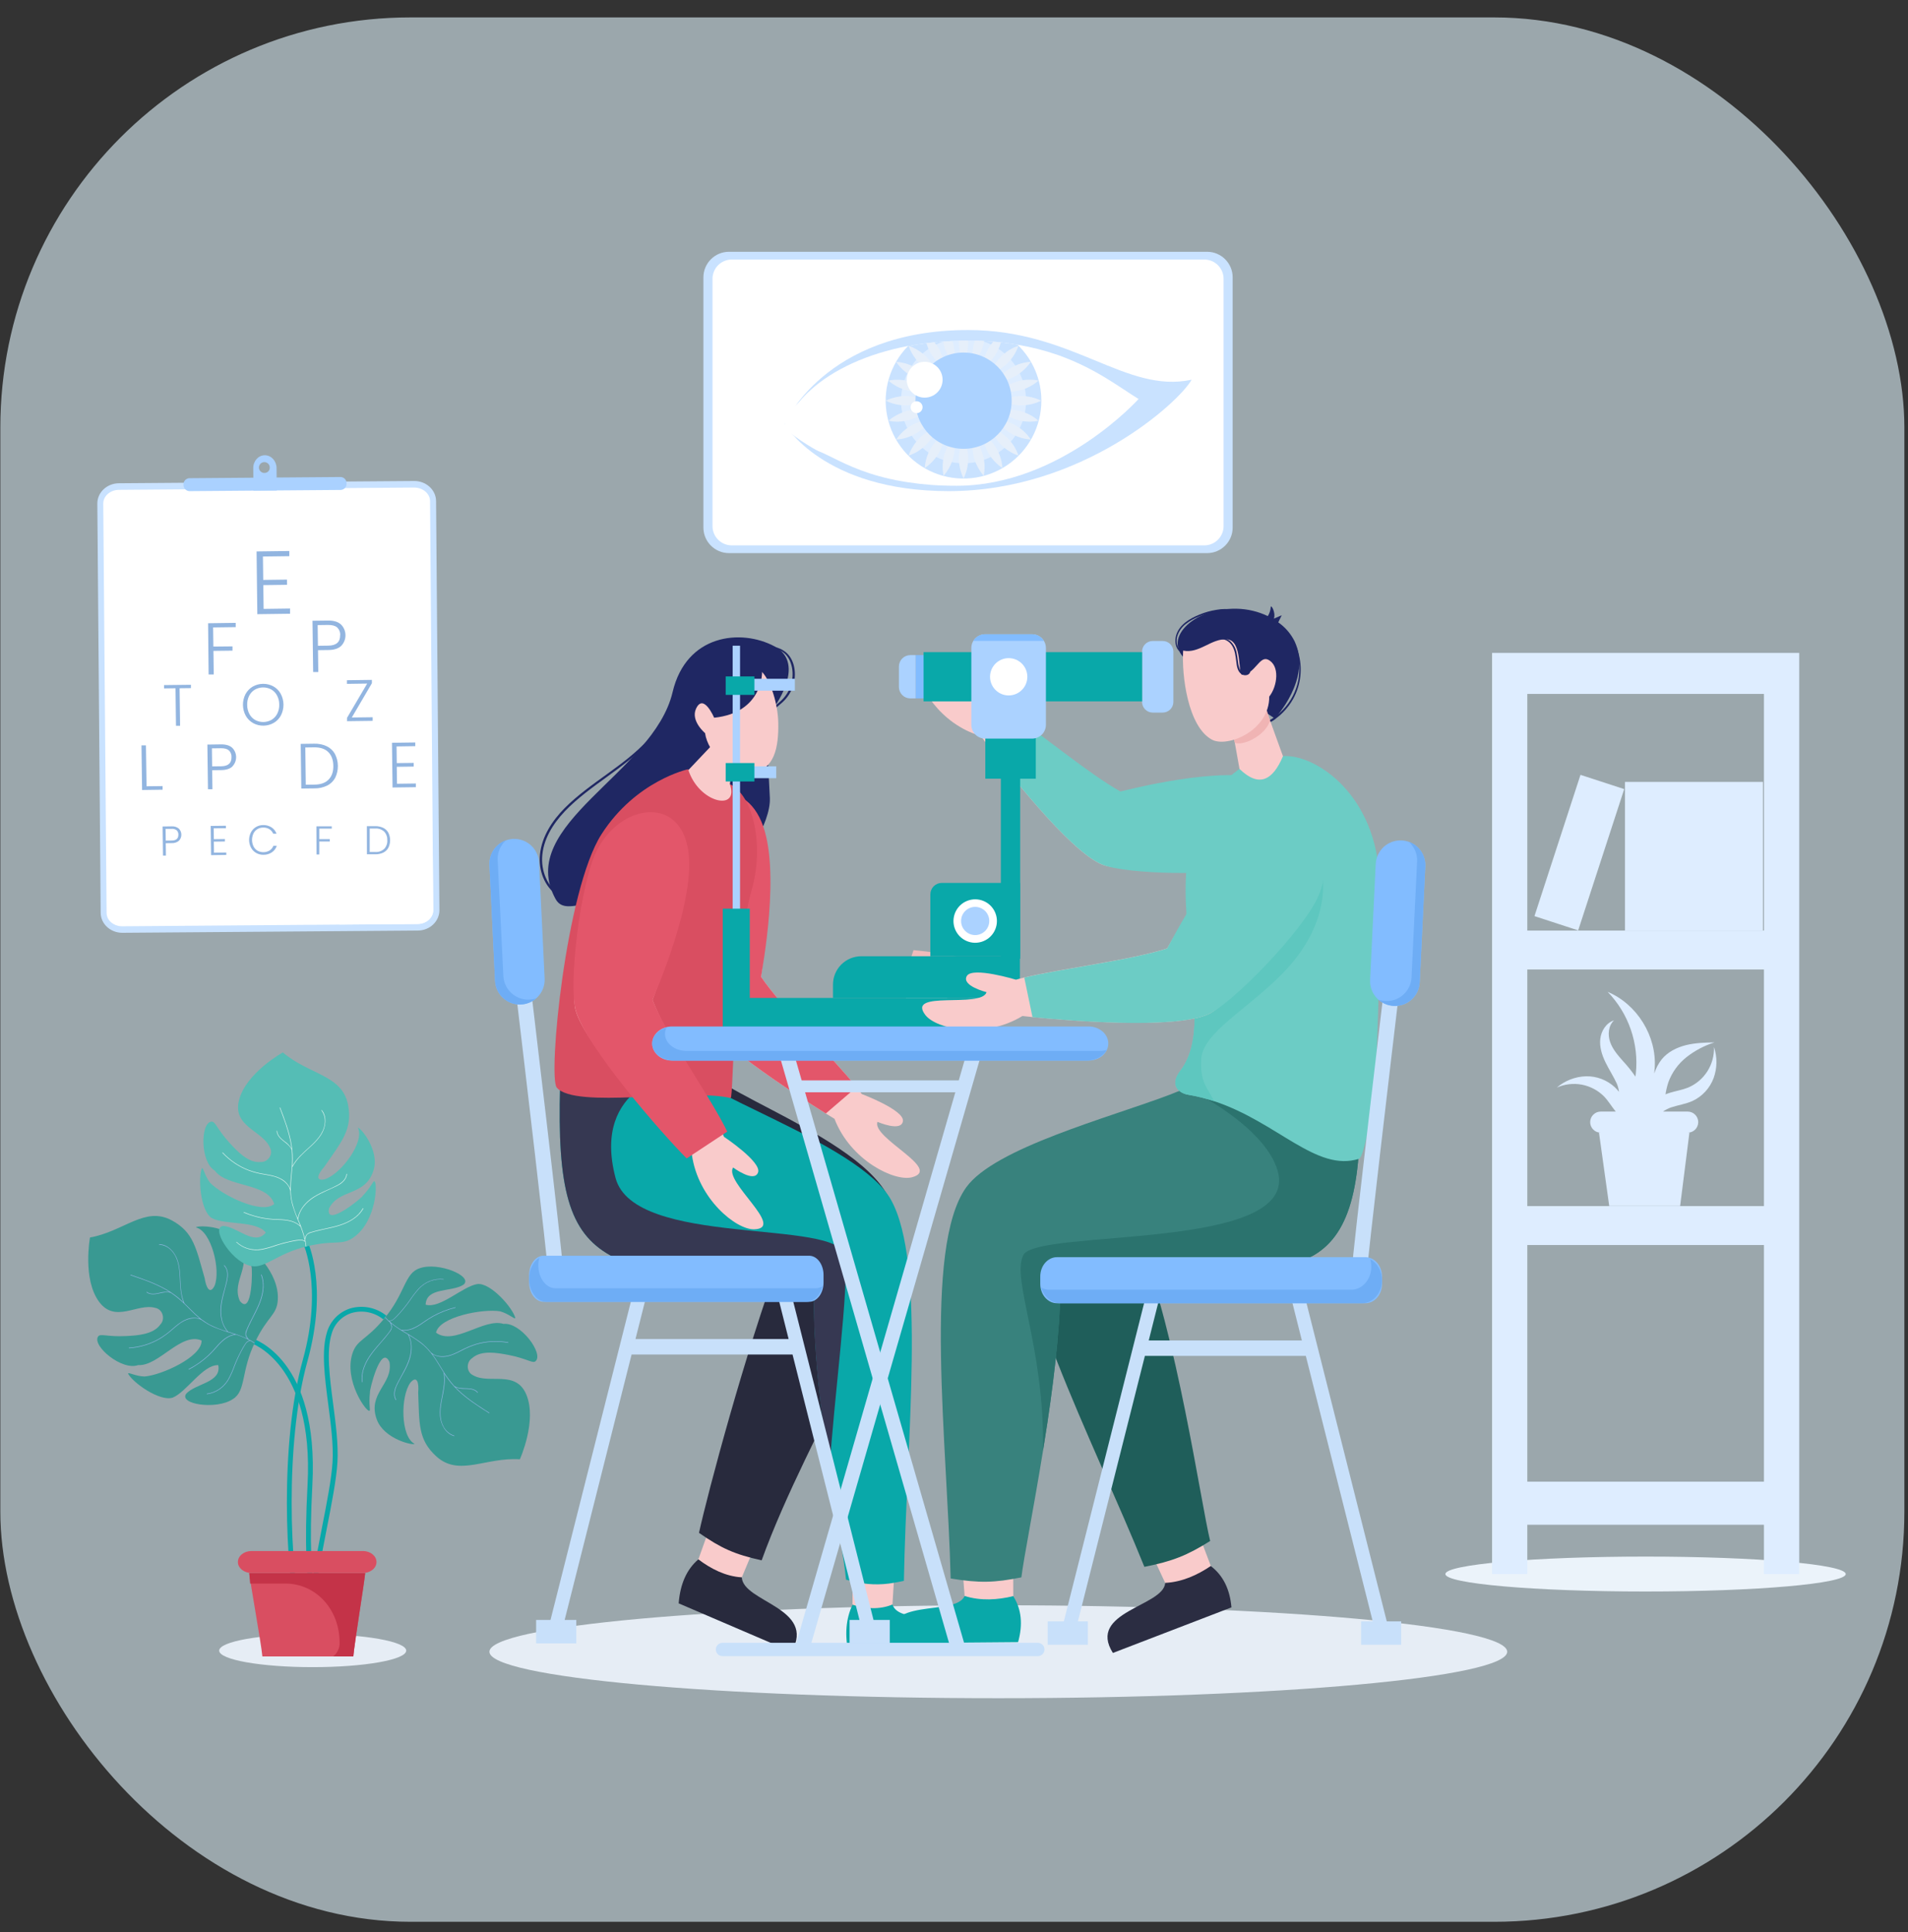 <svg width="80" height="81" viewBox="0 0 80 81" fill="none" xmlns="http://www.w3.org/2000/svg">
<rect x="0" y="0" width="80" height="81" fill="#333333" stroke="none"/>
<rect x="0.014" y="0.73" width="79.834" height="79.834" rx="17.195" fill="#E1F5FE" fill-opacity="0.6"/>
<g clip-path="url(#clip0_1730_67376)">
<path d="M13.111 69.889C15.277 69.889 17.032 69.579 17.032 69.196C17.032 68.813 15.277 68.502 13.111 68.502C10.946 68.502 9.19 68.813 9.19 69.196C9.19 69.579 10.946 69.889 13.111 69.889Z" fill="#E6EDF5"/>
<path d="M68.996 66.718C73.631 66.718 77.389 66.39 77.389 65.986C77.389 65.582 73.631 65.254 68.996 65.254C64.361 65.254 60.603 65.582 60.603 65.986C60.603 66.39 64.361 66.718 68.996 66.718Z" fill="#EBF3FA"/>
<path d="M62.56 27.371V65.987H64.038V63.92H73.96V65.987H75.439V27.371H62.56ZM64.038 29.09H73.96V39.011H64.038V29.09ZM64.038 40.643H73.96V50.561H64.038V40.643ZM64.038 62.114V52.193H73.96V62.114H64.038Z" fill="#DEEDFF"/>
<path d="M66.268 32.483L64.338 38.405L66.171 39.003L68.101 33.08L66.268 32.483Z" fill="#DEEDFF"/>
<path d="M70.062 32.779H68.134V39.009H70.062H71.99H73.918V32.779H71.99H70.062Z" fill="#DEEDFF"/>
<path d="M70.78 45.593C70.538 45.69 70.278 45.732 70.029 45.807C69.962 45.827 69.896 45.85 69.832 45.877C69.858 45.705 69.898 45.535 69.952 45.37C70.104 44.953 70.37 44.586 70.72 44.312C71.068 44.04 71.463 43.832 71.884 43.699C71.484 43.705 71.081 43.717 70.693 43.813C70.305 43.91 69.925 44.099 69.674 44.408C69.534 44.586 69.428 44.788 69.36 45.005C69.367 44.927 69.374 44.851 69.379 44.772C69.471 43.439 68.639 42.094 67.407 41.58C67.841 42.028 68.172 42.566 68.376 43.156C68.581 43.746 68.653 44.373 68.589 44.994C68.584 45.04 68.578 45.087 68.572 45.133C68.417 44.908 68.246 44.694 68.06 44.493C67.843 44.248 67.621 43.996 67.512 43.687C67.403 43.379 67.434 42.998 67.674 42.775C67.348 42.878 67.136 43.213 67.098 43.552C67.059 43.89 67.168 44.229 67.317 44.536C67.466 44.842 67.655 45.128 67.796 45.438C67.839 45.544 67.867 45.656 67.882 45.769C67.829 45.704 67.773 45.642 67.713 45.584C67.385 45.276 66.949 45.11 66.499 45.119C66.049 45.133 65.617 45.3 65.275 45.593C65.605 45.446 65.972 45.404 66.327 45.471C66.681 45.539 67.007 45.712 67.26 45.969C67.44 46.158 67.574 46.388 67.738 46.588C67.741 46.592 67.744 46.596 67.748 46.599H67.119C67.002 46.598 66.889 46.644 66.806 46.727C66.722 46.809 66.675 46.921 66.674 47.039C66.673 47.156 66.719 47.269 66.802 47.352C66.884 47.436 66.996 47.483 67.114 47.484H67.044L67.1 47.886L67.472 50.553H70.446L70.784 47.886L70.834 47.484H70.765C70.882 47.483 70.994 47.436 71.077 47.353C71.159 47.269 71.205 47.156 71.205 47.039C71.204 46.922 71.157 46.809 71.073 46.727C70.99 46.644 70.877 46.598 70.76 46.599H69.727C69.834 46.523 69.951 46.463 70.076 46.421C70.37 46.325 70.683 46.281 70.966 46.154C71.373 45.963 71.69 45.62 71.848 45.199C72.002 44.777 72.008 44.316 71.864 43.89C71.878 44.251 71.781 44.606 71.588 44.91C71.394 45.215 71.112 45.453 70.78 45.593Z" fill="#DEEDFF"/>
<path d="M41.858 71.191C53.642 71.191 63.195 70.319 63.195 69.243C63.195 68.168 53.642 67.295 41.858 67.295C30.074 67.295 20.521 68.168 20.521 69.243C20.521 70.319 30.074 71.191 41.858 71.191Z" fill="#E6EDF5"/>
<path d="M32.376 29.769C32.376 29.769 33.871 27.842 32.472 27.095C31.073 26.348 28.773 26.583 28.201 29.015C27.401 32.419 21.59 34.557 23.291 37.682C23.801 38.62 25.215 36.938 26.556 38.882C27.777 40.65 32.369 35.555 32.279 33.449C32.189 31.343 31.998 30.476 32.376 29.769Z" fill="#1F2763"/>
<path d="M28.607 35.318C28.388 36.873 28.327 41.106 28.865 42.097C29.621 43.489 33.427 45.932 34.626 46.679C34.855 46.818 34.989 46.902 34.989 46.902C35.661 48.65 37.508 49.542 38.238 49.353C39.538 49.009 36.539 47.707 36.791 47.029C36.791 47.029 37.805 47.472 37.859 46.992C37.91 46.532 36.131 45.862 36.131 45.862C36.068 45.773 35.991 45.677 35.911 45.575C34.939 44.362 32.782 42.236 31.911 40.951C31.943 40.661 32.65 35.995 31.639 34.091C30.892 32.687 28.795 33.976 28.607 35.318Z" fill="#F9CBCB"/>
<path d="M28.225 35.351C27.845 36.875 28.328 41.106 28.865 42.097C29.621 43.488 33.427 45.932 34.626 46.679L35.911 45.575C34.939 44.362 32.782 42.236 31.911 40.951C31.944 40.661 32.769 36.428 31.925 34.445C31.026 32.335 28.738 33.293 28.225 35.351Z" fill="#E3566A"/>
<path d="M52.618 35.905C51.166 36.244 47.169 36.66 46.187 36.235C44.806 35.639 42.174 32.246 41.365 31.176C41.211 30.972 41.123 30.852 41.123 30.852C39.413 30.363 38.413 28.693 38.53 27.987C38.745 26.731 40.231 29.453 40.85 29.159C40.85 29.159 40.346 28.236 40.795 28.145C41.227 28.058 41.946 29.825 41.946 29.825C42.035 29.878 45.724 32.542 47.014 33.258C47.285 33.202 51.638 32.141 53.523 32.934C54.913 33.521 53.872 35.611 52.618 35.905Z" fill="#F9CBCB"/>
<path d="M52.618 36.269C51.21 36.757 47.168 36.659 46.186 36.234C44.805 35.638 42.172 32.246 41.364 31.175L42.42 29.947C43.649 30.764 45.689 32.465 46.978 33.18C47.249 33.124 51.216 32.063 53.162 32.692C55.234 33.364 54.522 35.61 52.618 36.269Z" fill="#6CCCC5"/>
<path d="M32.903 27.307C32.658 27.127 32.328 27.072 32.03 27.071C32.026 27.071 32.023 27.072 32.02 27.075C32.017 27.078 32.016 27.082 32.016 27.085C32.016 27.089 32.017 27.093 32.02 27.096C32.023 27.099 32.026 27.1 32.03 27.1C32.294 27.155 32.573 27.17 32.805 27.323C33.037 27.476 33.157 27.731 33.208 27.99C33.255 28.247 33.234 28.512 33.149 28.759C33.063 29.007 32.916 29.228 32.72 29.401C32.514 29.586 32.213 29.795 32.203 30.099C32.203 30.136 32.254 30.136 32.264 30.105C32.308 29.969 32.381 29.845 32.478 29.74C32.582 29.628 32.703 29.535 32.816 29.433C33.014 29.251 33.164 29.021 33.25 28.766C33.409 28.284 33.341 27.625 32.903 27.307Z" fill="#1F2763"/>
<path d="M30.193 62.821L29.281 65.372C29.826 65.838 30.421 66.132 31.103 66.126L32.014 63.947L30.193 62.821Z" fill="#F9CBCB"/>
<path d="M31.935 65.412C30.804 65.162 30.231 64.903 29.308 64.259C29.683 62.554 31.237 56.722 32.724 52.697C30.371 50.4 20.9 53.303 24.613 43.388L29.446 44.487C29.212 45.611 36.718 47.767 37.418 50.642C38.193 53.827 33.936 59.871 31.935 65.412Z" fill="#282A3D"/>
<path d="M29.28 65.372C28.788 65.791 28.518 66.411 28.456 67.215L33.192 69.246C34.234 67.402 31.162 67.168 31.102 66.126C30.409 66.078 29.824 65.774 29.28 65.372Z" fill="#282A3D"/>
<path d="M35.751 64.928L35.745 67.274C36.31 67.498 36.87 67.54 37.42 67.266L37.565 64.868L35.751 64.928Z" fill="#F9CBCB"/>
<path d="M37.899 66.272C37.748 66.305 37.609 66.331 37.48 66.353C36.908 66.456 36.319 66.436 35.756 66.292C35.665 66.272 35.57 66.249 35.471 66.222C35.402 65.421 35.088 63.71 34.784 61.667C34.426 59.265 34.077 56.411 34.136 54.06C32.63 53.325 28.203 54.065 25.604 52.634C23.845 51.664 23.361 49.817 23.485 45.496L27.984 44.662L28.572 44.553C28.686 45.697 36.014 47.873 37.357 50.295C38.845 52.975 38.009 60.302 37.899 66.272Z" fill="#09A8A9"/>
<path d="M35.746 67.274C35.463 67.86 35.413 68.545 35.58 69.322L39.947 69.37C40.289 67.235 37.749 68.218 37.419 67.266C36.846 67.492 36.293 67.436 35.746 67.274Z" fill="#09A8A9"/>
<path d="M34.778 61.666C34.42 59.264 34.071 56.409 34.129 54.059C32.624 53.324 28.197 54.063 25.598 52.633C23.845 51.663 23.361 49.816 23.485 45.494L27.984 44.66L28.425 44.95C28.425 44.95 24.766 45.458 25.811 49.387C26.591 52.319 35.163 51.066 35.423 52.641C35.624 53.869 34.95 58.715 34.778 61.666Z" fill="#363852"/>
<path d="M38.303 39.831C38.303 39.831 40.526 40.024 40.948 40.418C41.37 40.811 41.809 42.058 41.417 41.848C41.025 41.638 40.57 41.289 40.091 41.137C39.612 40.984 39.389 41.469 39.073 41.327C38.758 41.185 37.895 41.066 37.895 41.066L38.303 39.831Z" fill="#F0BBBB"/>
<path d="M38.102 40.829C38.102 40.829 40.316 40.56 40.809 40.859C41.303 41.157 41.99 42.287 41.563 42.161C41.135 42.035 40.619 41.79 40.115 41.739C39.611 41.688 39.497 42.208 39.16 42.135C38.822 42.062 37.952 42.122 37.952 42.122L38.102 40.829Z" fill="#F9CBCB"/>
<path d="M28.195 44.933C26.456 44.305 24.928 36.972 26.494 34.682C26.958 34.001 27.51 33.385 28.135 32.848C28.344 32.665 28.567 32.497 28.801 32.346L30.109 30.965L31.025 31.586C31.025 31.592 30.758 32.019 30.672 32.469C30.628 32.699 30.596 32.872 30.602 32.874C31.527 33.456 31.858 35.237 31.125 36.981C30.009 39.644 28.713 40.982 29.666 45.084C29.695 45.208 28.318 44.977 28.195 44.933Z" fill="#F9CBCB"/>
<path d="M28.852 32.247C28.852 32.247 26.665 32.721 25.222 34.969C23.721 37.303 22.969 45.159 23.345 45.594C24.121 46.501 28.833 45.611 30.635 46.031C30.759 46.06 30.733 40.051 31.525 37.276C32.045 35.458 31.591 33.346 30.603 32.876C31.014 34.03 29.291 33.678 28.852 32.247Z" fill="#D94E61"/>
<path d="M29.943 30.088C29.943 30.088 29.495 29.029 29.182 29.714C28.951 30.223 29.562 30.733 29.562 30.733C29.688 31.592 30.605 32.403 31.46 32.373C32.47 32.338 32.657 31.326 32.631 30.279C32.612 29.526 32.337 28.588 31.953 28.169C31.953 28.172 31.995 29.875 29.943 30.088Z" fill="#F9CBCB"/>
<path d="M38.169 27.463H38.393V29.278H38.169C38.042 29.278 37.92 29.228 37.831 29.138C37.741 29.048 37.69 28.927 37.69 28.8V27.942C37.69 27.815 37.741 27.693 37.831 27.603C37.92 27.514 38.042 27.463 38.169 27.463Z" fill="#ABD2FF"/>
<path d="M38.75 27.463H38.397V29.277H38.75V27.463Z" fill="#82BCFF"/>
<path d="M43.43 30.527H41.313V32.644H43.43V30.527Z" fill="#09A8A9"/>
<path d="M36.115 40.087H42.764V41.241C42.764 41.399 42.702 41.55 42.59 41.662C42.479 41.773 42.327 41.836 42.17 41.836H34.926V41.277C34.925 41.121 34.956 40.966 35.015 40.822C35.075 40.677 35.163 40.546 35.273 40.435C35.384 40.325 35.515 40.237 35.659 40.177C35.804 40.118 35.959 40.087 36.115 40.087Z" fill="#09A8A9"/>
<path d="M41.603 41.835H30.304V43.745H41.603V41.835Z" fill="#09A8A9"/>
<path d="M31.029 27.069H30.719V43.531H31.029V27.069Z" fill="#ABD2FF"/>
<path d="M48.751 26.871H48.331C48.085 26.871 47.885 27.071 47.885 27.318V29.425C47.885 29.672 48.085 29.872 48.331 29.872H48.751C48.998 29.872 49.198 29.672 49.198 29.425V27.318C49.198 27.071 48.998 26.871 48.751 26.871Z" fill="#ABD2FF"/>
<path d="M47.888 27.339H38.724V29.402H47.888V27.339Z" fill="#09A8A9"/>
<path d="M43.854 27.166V30.386C43.853 30.539 43.792 30.686 43.684 30.795C43.575 30.903 43.428 30.964 43.275 30.964H41.306C41.153 30.964 41.006 30.903 40.897 30.795C40.789 30.686 40.728 30.539 40.727 30.386V27.166C40.727 27.013 40.788 26.866 40.897 26.757C41.005 26.649 41.153 26.588 41.306 26.588H43.275C43.375 26.588 43.473 26.613 43.56 26.662C43.647 26.711 43.72 26.782 43.771 26.867C43.826 26.957 43.854 27.061 43.854 27.166Z" fill="#ABD2FF"/>
<path d="M42.846 28.924C43.151 28.619 43.151 28.124 42.846 27.819C42.54 27.514 42.045 27.514 41.74 27.819C41.435 28.124 41.435 28.619 41.74 28.924C42.045 29.23 42.54 29.23 42.846 28.924Z" fill="white"/>
<path d="M43.769 26.868H40.808C40.859 26.783 40.932 26.712 41.019 26.663C41.106 26.614 41.204 26.589 41.304 26.589H43.273C43.373 26.589 43.471 26.614 43.558 26.663C43.645 26.712 43.717 26.783 43.769 26.868Z" fill="#82BCFF"/>
<path d="M42.774 31.983H41.965V40.193H42.774V31.983Z" fill="#09A8A9"/>
<path d="M39.489 37.013H42.77V40.089H39.008V37.496C39.008 37.432 39.02 37.37 39.044 37.311C39.068 37.252 39.103 37.199 39.148 37.154C39.193 37.109 39.246 37.074 39.305 37.049C39.363 37.025 39.426 37.013 39.489 37.013Z" fill="#09A8A9"/>
<path d="M31.437 38.093H30.304V43.53H31.437V38.093Z" fill="#09A8A9"/>
<path d="M41.234 39.454C41.7 39.263 41.922 38.731 41.731 38.265C41.54 37.8 41.008 37.578 40.543 37.769C40.078 37.959 39.855 38.492 40.046 38.957C40.237 39.422 40.769 39.645 41.234 39.454Z" fill="white"/>
<path d="M40.888 39.2C41.215 39.2 41.479 38.935 41.479 38.609C41.479 38.282 41.215 38.018 40.888 38.018C40.562 38.018 40.297 38.282 40.297 38.609C40.297 38.935 40.562 39.2 40.888 39.2Z" fill="#ABD2FF"/>
<path d="M36.626 67.911L33.047 53.722C33.003 53.551 32.846 53.451 32.698 53.501C32.621 53.532 32.559 53.59 32.524 53.664C32.488 53.738 32.481 53.823 32.504 53.902L33.066 56.135H26.645L27.208 53.902C27.231 53.823 27.224 53.738 27.188 53.664C27.152 53.59 27.09 53.532 27.014 53.501C26.863 53.451 26.706 53.551 26.665 53.722L23.082 67.911H22.479V68.894H24.163V67.911H23.675L26.482 56.782H33.23L36.037 67.911H35.622V68.894H37.307V67.911H36.626Z" fill="#C8E0FA"/>
<path d="M23.275 53.409C23.359 53.408 23.44 53.375 23.5 53.315C23.559 53.255 23.593 53.174 23.593 53.09C23.593 52.636 22.259 41.434 22.107 40.156C22.094 40.074 22.05 40 21.984 39.95C21.918 39.899 21.835 39.877 21.752 39.886C21.67 39.896 21.594 39.938 21.541 40.002C21.489 40.066 21.463 40.148 21.47 40.231C22.062 45.198 22.945 52.724 22.951 53.091C22.953 53.176 22.987 53.257 23.048 53.316C23.108 53.376 23.19 53.409 23.275 53.409Z" fill="#C8E0FA"/>
<path d="M22.789 54.574H33.926C34.26 54.574 34.53 54.211 34.53 53.765V53.45C34.53 53.004 34.26 52.642 33.926 52.642H22.789C22.456 52.642 22.186 53.004 22.186 53.45V53.765C22.186 54.211 22.456 54.574 22.789 54.574Z" fill="#82BCFF"/>
<path d="M22.611 52.728C22.584 52.83 22.571 52.936 22.571 53.041C22.571 53.575 22.894 54.007 23.292 54.007H34.194C34.299 54.006 34.401 53.977 34.49 53.922C34.393 54.301 34.125 54.574 33.809 54.574H22.907C22.508 54.574 22.186 54.141 22.186 53.608C22.186 53.216 22.36 52.88 22.611 52.728Z" fill="#6EADF5"/>
<path d="M21.847 42.109C22.122 42.096 22.382 41.974 22.567 41.769C22.753 41.565 22.85 41.295 22.836 41.019L22.602 36.159C22.595 36.022 22.562 35.888 22.504 35.765C22.445 35.641 22.363 35.53 22.262 35.438C22.161 35.346 22.043 35.275 21.914 35.229C21.785 35.183 21.649 35.163 21.512 35.169C21.376 35.176 21.242 35.209 21.118 35.267C20.995 35.326 20.884 35.408 20.792 35.509C20.7 35.61 20.629 35.728 20.583 35.857C20.537 35.986 20.516 36.122 20.523 36.259L20.757 41.12C20.764 41.256 20.797 41.39 20.855 41.514C20.914 41.638 20.996 41.748 21.097 41.84C21.198 41.932 21.316 42.003 21.445 42.05C21.574 42.096 21.71 42.116 21.847 42.109Z" fill="#82BCFF"/>
<path d="M21.216 35.227C21.099 35.33 21.008 35.458 20.947 35.601C20.887 35.744 20.859 35.899 20.867 36.054L21.105 40.915C21.119 41.19 21.241 41.449 21.445 41.634C21.648 41.82 21.918 41.917 22.193 41.904C22.294 41.899 22.394 41.88 22.489 41.845C22.312 42.004 22.085 42.097 21.847 42.109C21.71 42.116 21.574 42.095 21.445 42.049C21.316 42.003 21.198 41.932 21.097 41.84C20.996 41.748 20.914 41.637 20.855 41.514C20.797 41.39 20.764 41.256 20.757 41.12L20.523 36.258C20.512 36.035 20.573 35.814 20.698 35.628C20.823 35.442 21.005 35.302 21.216 35.227Z" fill="#6EADF5"/>
<path d="M28.197 29.245C28.025 29.918 27.639 30.506 27.17 31.013C26.667 31.559 26.07 32.004 25.47 32.438C24.846 32.89 24.21 33.337 23.667 33.886C23.149 34.412 22.719 35.065 22.641 35.815C22.572 36.474 22.818 37.168 23.383 37.548C23.447 37.591 23.516 37.629 23.586 37.661C23.64 37.685 23.683 37.606 23.63 37.581C23.015 37.296 22.704 36.616 22.73 35.962C22.76 35.208 23.178 34.542 23.686 34.007C24.213 33.456 24.839 33.01 25.454 32.563C26.043 32.135 26.631 31.702 27.135 31.175C27.595 30.694 27.983 30.134 28.19 29.497C28.215 29.417 28.238 29.337 28.26 29.256C28.261 29.247 28.259 29.239 28.255 29.232C28.25 29.225 28.242 29.22 28.234 29.219C28.226 29.217 28.217 29.219 28.21 29.224C28.203 29.229 28.198 29.236 28.197 29.245Z" fill="#1F2763"/>
<path d="M54.436 27.357C54.404 27.219 54.346 27.089 54.265 26.972C54.265 26.972 54.26 26.972 54.261 26.976C54.287 27.101 54.342 27.22 54.378 27.343C54.413 27.465 54.439 27.589 54.456 27.714C54.491 27.976 54.485 28.241 54.438 28.501C54.35 28.974 54.124 29.41 53.79 29.757C53.697 29.856 53.596 29.947 53.487 30.028C53.435 30.066 53.383 30.102 53.329 30.136C53.271 30.168 53.214 30.205 53.16 30.244C53.132 30.266 53.16 30.314 53.194 30.304C53.311 30.257 53.419 30.192 53.514 30.109C53.609 30.037 53.7 29.959 53.785 29.874C53.958 29.702 54.106 29.506 54.224 29.293C54.548 28.701 54.624 28.005 54.436 27.357Z" fill="#1F2763"/>
<path d="M49.988 63.586L50.769 65.651C50.196 66.089 49.572 66.366 48.856 66.36L47.899 64.308L49.988 63.586Z" fill="#F9CBCB"/>
<path d="M47.982 65.684C49.168 65.45 49.771 65.206 50.741 64.601C50.346 62.995 49.328 55.825 47.767 52.038C50.237 49.874 59.437 53.122 55.538 43.794L51.266 44.808C51.511 45.865 43.575 47.395 42.84 50.102C42.026 53.099 45.883 60.473 47.982 65.684Z" fill="#1F5E5A"/>
<path d="M50.767 65.65C51.285 66.045 51.568 66.627 51.633 67.384L46.662 69.294C45.567 67.56 48.792 67.34 48.855 66.359C49.583 66.314 50.197 66.029 50.767 65.65Z" fill="#2B2D42"/>
<path d="M42.478 64.707L42.486 66.915C41.796 67.125 41.114 67.164 40.446 66.907L40.27 64.65L42.478 64.707Z" fill="#F9CBCB"/>
<path d="M55.094 52.617C53.448 53.594 46.287 52.625 44.451 53.315C44.508 55.086 44.249 57.414 43.919 59.618C43.859 60.023 43.796 60.424 43.732 60.816C43.342 63.228 42.922 65.324 42.825 66.125C41.704 66.352 41.056 66.369 39.86 66.172C39.721 60.556 38.698 52.298 40.512 49.776C41.699 48.124 46.46 46.869 49.039 45.894C49.403 45.754 49.723 45.624 49.983 45.498C50.425 45.283 50.696 45.084 50.721 44.899L56.994 45.44C57.148 49.507 56.671 51.684 55.094 52.617Z" fill="#38827D"/>
<path d="M55.095 52.617C53.448 53.595 46.287 52.625 44.452 53.315C44.509 55.086 44.249 57.414 43.92 59.618C43.859 60.023 43.796 60.424 43.733 60.816C43.803 56.466 42.395 53.642 42.906 52.616C43.469 51.485 54.529 52.491 53.572 49.087C53.05 47.235 49.934 45.662 49.831 45.693L49.984 45.5C50.426 45.285 50.698 45.085 50.722 44.9L56.995 45.441C57.149 49.507 56.671 51.684 55.095 52.617Z" fill="#2B736E"/>
<path d="M42.485 66.914C42.834 67.465 42.892 68.11 42.687 68.841L37.362 68.886C36.943 66.877 40.043 67.802 40.446 66.907C41.143 67.12 41.818 67.068 42.485 66.914Z" fill="#09A8A9"/>
<path d="M57.664 45.55C57.653 45.806 57.227 48.499 56.983 48.577C55.193 49.151 53.563 47.038 50.906 46.163C50.549 46.043 50.183 45.953 49.811 45.891C49.501 45.84 48.986 45.542 49.498 44.875C50.399 43.702 50.068 41.701 49.847 39.524C49.704 38.111 49.605 36.624 49.921 35.243C50.367 33.289 51.975 32.231 51.975 32.231L53.796 31.698C55.064 31.604 57.544 33.149 57.819 36.538C57.963 38.347 57.737 43.806 57.664 45.55Z" fill="#6CCCC5"/>
<path d="M55.424 36.596C55.424 36.596 55.934 38.601 53.786 40.798C52.297 42.321 50.436 43.284 50.366 44.394C50.304 45.427 50.679 45.654 50.904 46.163C50.547 46.044 50.181 45.954 49.809 45.892C49.498 45.841 48.984 45.543 49.496 44.876C50.398 43.703 50.066 41.702 49.845 39.525C51.527 38.618 54.165 37.335 54.165 37.335L55.424 36.596Z" fill="#5EC7BF"/>
<path d="M51.856 25.519C52.307 25.528 52.751 25.633 53.157 25.828C53.229 25.716 53.271 25.588 53.279 25.455C53.285 25.315 53.502 25.67 53.413 25.936L53.742 25.791L53.596 26.09C53.888 26.294 54.123 26.568 54.282 26.887C55.017 28.452 53.451 30.12 53.451 30.12L49.772 27.685C48.698 26.867 49.947 25.481 51.856 25.519Z" fill="#1F2763"/>
<path d="M53.793 31.702C53.37 32.703 52.797 33.035 51.971 32.235L51.681 30.619L51.558 29.939L53.007 29.527L53.152 29.929L53.793 31.702Z" fill="#F9CBCB"/>
<path d="M53.252 30.214C53.046 30.852 52.104 31.288 51.771 31.134L51.555 29.937L52.796 28.762L53.252 30.214Z" fill="#F0B4B4"/>
<path d="M49.608 27.275C49.542 28.305 49.804 30.465 50.816 31.008C51.457 31.352 53.226 30.645 53.218 29.201C53.568 28.758 53.67 27.89 53.165 27.653C52.805 27.484 52.624 28.252 52.089 28.286C51.886 28.298 52.11 26.854 51.451 26.803C50.791 26.751 50.296 27.41 49.608 27.275Z" fill="#F9CBCB"/>
<path d="M44.606 67.97L48.185 53.782C48.229 53.609 48.385 53.51 48.534 53.56C48.61 53.591 48.672 53.649 48.708 53.723C48.743 53.797 48.751 53.882 48.728 53.961L48.165 56.194H54.586L54.023 53.961C54 53.882 54.007 53.797 54.043 53.723C54.079 53.649 54.141 53.591 54.217 53.56C54.368 53.51 54.525 53.609 54.566 53.782L58.145 67.97H58.749V68.952H57.069V67.97H57.557L54.751 56.84H48.004L45.196 67.97H45.612V68.952H43.927V67.97H44.606Z" fill="#C8E0FA"/>
<path d="M57.011 53.468C56.926 53.468 56.845 53.435 56.786 53.375C56.726 53.315 56.692 53.234 56.692 53.15C56.692 52.696 58.026 41.495 58.178 40.215C58.191 40.133 58.235 40.059 58.301 40.008C58.368 39.958 58.451 39.935 58.534 39.945C58.616 39.955 58.692 39.997 58.745 40.061C58.797 40.126 58.823 40.208 58.816 40.291C58.224 45.258 57.341 52.784 57.334 53.151C57.333 53.236 57.298 53.316 57.237 53.376C57.177 53.435 57.095 53.468 57.011 53.468Z" fill="#C8E0FA"/>
<path d="M57.248 54.634H44.319C43.931 54.634 43.617 54.272 43.617 53.825V53.511C43.617 53.064 43.931 52.702 44.319 52.702H57.248C57.635 52.702 57.946 53.064 57.946 53.511V53.827C57.949 54.272 57.635 54.634 57.248 54.634Z" fill="#82BCFF"/>
<path d="M57.452 52.787C57.482 52.888 57.497 52.994 57.497 53.1C57.497 53.634 57.123 54.066 56.66 54.066H44.001C43.881 54.066 43.763 54.036 43.657 53.98C43.77 54.36 44.082 54.633 44.449 54.633H57.108C57.57 54.633 57.945 54.201 57.945 53.667C57.945 53.275 57.742 52.938 57.452 52.787Z" fill="#6EADF5"/>
<path d="M58.437 42.171C58.161 42.158 57.902 42.036 57.717 41.831C57.531 41.627 57.434 41.358 57.447 41.082L57.682 36.221C57.689 36.084 57.722 35.95 57.78 35.827C57.839 35.703 57.921 35.592 58.022 35.5C58.123 35.408 58.242 35.337 58.37 35.291C58.499 35.245 58.636 35.225 58.772 35.232C58.909 35.238 59.042 35.272 59.166 35.33C59.29 35.388 59.401 35.47 59.492 35.572C59.584 35.673 59.655 35.791 59.701 35.92C59.748 36.048 59.768 36.185 59.761 36.321L59.527 41.182C59.52 41.318 59.487 41.452 59.429 41.576C59.37 41.7 59.288 41.81 59.187 41.902C59.086 41.994 58.968 42.065 58.839 42.111C58.71 42.158 58.574 42.178 58.437 42.171Z" fill="#82BCFF"/>
<path d="M59.068 35.288C59.184 35.391 59.276 35.518 59.336 35.661C59.396 35.804 59.424 35.959 59.417 36.114L59.184 40.975C59.178 41.112 59.144 41.246 59.085 41.369C59.026 41.493 58.944 41.604 58.842 41.696C58.741 41.787 58.622 41.858 58.493 41.904C58.364 41.95 58.227 41.97 58.091 41.963C57.99 41.958 57.89 41.938 57.795 41.904C57.972 42.063 58.199 42.156 58.437 42.167C58.574 42.174 58.71 42.154 58.839 42.107C58.968 42.061 59.086 41.99 59.187 41.898C59.288 41.806 59.37 41.695 59.428 41.572C59.487 41.448 59.52 41.314 59.526 41.178L59.761 36.317C59.771 36.094 59.709 35.873 59.585 35.688C59.46 35.502 59.279 35.362 59.068 35.288Z" fill="#6EADF5"/>
<path d="M54.994 37.309C54.218 38.675 51.684 42.065 50.653 42.522C49.205 43.164 44.699 42.776 43.293 42.637C43.025 42.61 42.869 42.592 42.869 42.592C41.27 43.569 39.262 43.15 38.799 42.551C37.98 41.486 41.151 42.283 41.365 41.593C41.365 41.593 40.291 41.325 40.54 40.911C40.781 40.516 42.599 41.071 42.599 41.071C42.703 41.04 42.821 41.008 42.947 40.978C44.458 40.611 47.463 40.242 48.939 39.756C49.089 39.506 51.378 35.377 53.34 34.487C54.785 33.83 55.662 36.13 54.994 37.309Z" fill="#F9CBCB"/>
<path d="M55.275 37.569C54.647 39.008 51.682 42.066 50.651 42.525C49.203 43.167 44.697 42.779 43.291 42.64L42.946 40.981C44.457 40.614 47.462 40.245 48.937 39.759C49.088 39.509 51.018 35.652 52.896 34.594C54.897 33.47 56.125 35.626 55.275 37.569Z" fill="#6CCCC5"/>
<path d="M49.537 27.359C49.536 27.36 49.535 27.36 49.535 27.361C49.534 27.362 49.534 27.363 49.534 27.364C49.534 27.364 49.534 27.365 49.535 27.366C49.535 27.367 49.536 27.367 49.537 27.368C49.538 27.368 49.538 27.368 49.539 27.368C49.54 27.368 49.541 27.368 49.541 27.367C49.542 27.367 49.543 27.366 49.543 27.366C49.543 27.365 49.544 27.364 49.544 27.364C49.544 27.363 49.543 27.362 49.543 27.361C49.543 27.361 49.542 27.36 49.541 27.36C49.541 27.359 49.54 27.359 49.539 27.359C49.538 27.359 49.538 27.359 49.537 27.359Z" fill="#1F2763"/>
<path d="M51.716 25.56C51.477 25.519 51.234 25.521 50.996 25.566C50.754 25.604 50.517 25.671 50.291 25.765C49.884 25.931 49.445 26.184 49.313 26.636C49.251 26.849 49.271 27.147 49.453 27.301C49.463 27.309 49.48 27.301 49.472 27.287C49.413 27.198 49.37 27.099 49.346 26.995C49.326 26.886 49.331 26.774 49.362 26.668C49.423 26.472 49.541 26.299 49.702 26.171C49.882 26.029 50.083 25.916 50.298 25.837C50.506 25.753 50.724 25.692 50.945 25.654C51.197 25.62 51.451 25.612 51.705 25.632C51.713 25.632 51.721 25.628 51.728 25.623C51.734 25.617 51.739 25.609 51.74 25.601C51.741 25.592 51.74 25.583 51.735 25.576C51.731 25.568 51.724 25.563 51.716 25.56Z" fill="#1F2763"/>
<path d="M52.368 28.122C52.35 28.161 52.319 28.192 52.281 28.209C52.243 28.227 52.199 28.231 52.158 28.219C52.112 28.202 52.07 28.174 52.036 28.138C52.002 28.101 51.977 28.058 51.964 28.01C51.894 27.808 51.898 27.581 51.851 27.373C51.819 27.191 51.732 27.024 51.601 26.895C51.545 26.843 51.478 26.805 51.406 26.785C51.333 26.764 51.256 26.761 51.182 26.776C51.17 26.776 51.172 26.799 51.182 26.798C51.382 26.779 51.565 26.911 51.665 27.077C51.782 27.269 51.804 27.495 51.833 27.716C51.857 27.908 51.877 28.14 52.052 28.26C52.174 28.344 52.392 28.322 52.423 28.151C52.432 28.115 52.385 28.087 52.368 28.122Z" fill="#1F2763"/>
<path d="M32.547 32.125H30.507V32.623H32.547V32.125Z" fill="#ABD2FF"/>
<path d="M33.327 28.456H30.507V28.954H33.327V28.456Z" fill="#ABD2FF"/>
<path d="M31.632 28.357H30.427V29.13H31.632V28.357Z" fill="#09A8A9"/>
<path d="M31.632 31.988H30.427V32.76H31.632V31.988Z" fill="#09A8A9"/>
<path d="M25.415 35.684C24.851 37.15 23.834 41.259 24.133 42.345C24.552 43.872 27.709 47.113 28.708 48.112C28.899 48.302 29.011 48.412 29.011 48.412C29.27 50.266 30.867 51.553 31.621 51.535C32.965 51.493 30.338 49.545 30.738 48.943C30.738 48.943 31.626 49.603 31.785 49.148C31.939 48.711 30.357 47.657 30.357 47.657C30.316 47.557 30.265 47.448 30.207 47.327C29.535 45.927 27.915 43.368 27.357 41.918C27.455 41.643 29.199 37.257 28.645 35.175C28.236 33.638 25.902 34.419 25.415 35.684Z" fill="#F9CBCB"/>
<path d="M25.037 35.63C24.323 37.026 23.835 41.259 24.135 42.345C24.553 43.872 27.792 47.564 28.791 48.563L30.493 47.439C29.82 46.038 27.919 43.368 27.361 41.918C27.458 41.643 29.22 37.706 28.846 35.584C28.449 33.325 26.003 33.741 25.037 35.63Z" fill="#E3566A"/>
<path d="M33.694 69.228C33.759 69.227 33.823 69.204 33.875 69.164C33.926 69.124 33.964 69.067 33.981 69.004L41.221 43.93H40.593L33.404 68.821C33.39 68.867 33.386 68.916 33.393 68.964C33.401 69.011 33.419 69.057 33.448 69.096C33.476 69.136 33.513 69.168 33.555 69.191C33.598 69.214 33.645 69.226 33.694 69.228Z" fill="#C8E0FA"/>
<path d="M40.116 69.228C40.051 69.227 39.987 69.204 39.935 69.164C39.884 69.124 39.846 69.067 39.829 69.004L32.592 43.93H33.22L40.409 68.821C40.423 68.867 40.427 68.916 40.419 68.964C40.412 69.012 40.393 69.058 40.364 69.097C40.336 69.137 40.299 69.169 40.256 69.192C40.213 69.215 40.165 69.227 40.116 69.228Z" fill="#C8E0FA"/>
<path d="M28.175 44.461H45.64C46.099 44.461 46.47 44.142 46.47 43.747C46.47 43.352 46.099 43.031 45.64 43.031H28.175C27.716 43.031 27.345 43.352 27.345 43.747C27.345 44.142 27.716 44.461 28.175 44.461Z" fill="#82BCFF"/>
<path d="M27.953 43.073C27.907 43.156 27.884 43.249 27.883 43.344C27.883 43.738 28.292 44.058 28.796 44.058H46.097C46.2 44.058 46.303 44.044 46.403 44.016C46.263 44.277 45.939 44.461 45.557 44.461H28.258C27.754 44.461 27.345 44.141 27.345 43.746C27.345 43.435 27.599 43.171 27.953 43.073Z" fill="#6EADF5"/>
<path d="M33.241 45.79H40.572V45.292H33.241V45.79Z" fill="#C8E0FA"/>
<path d="M30.282 69.427H43.526C43.598 69.425 43.666 69.394 43.716 69.342C43.767 69.29 43.794 69.221 43.794 69.148C43.794 69.076 43.767 69.007 43.716 68.954C43.666 68.903 43.598 68.872 43.526 68.869H30.282C30.21 68.872 30.142 68.903 30.092 68.954C30.042 69.007 30.014 69.076 30.014 69.148C30.014 69.221 30.042 69.29 30.092 69.342C30.142 69.394 30.21 69.425 30.282 69.427Z" fill="#C8E0FA"/>
<path d="M17.365 20.164L4.985 20.259C4.482 20.263 4.078 20.645 4.081 21.112L4.221 38.267C4.225 38.734 4.635 39.109 5.138 39.104L17.516 39.01C18.02 39.01 18.424 38.624 18.424 38.157L18.284 21.003C18.279 20.535 17.865 20.16 17.365 20.164Z" fill="#C9E2FF"/>
<path d="M18.032 21.006L18.144 35.332V35.578V35.796L18.163 38.162C18.163 38.475 17.872 38.733 17.509 38.736L14.823 38.757L14.236 38.761H14.174L5.128 38.831C4.949 38.834 4.776 38.77 4.643 38.652C4.589 38.603 4.545 38.543 4.515 38.476C4.485 38.409 4.469 38.337 4.469 38.263L4.329 21.11C4.329 20.796 4.62 20.539 4.984 20.535L17.364 20.439C17.731 20.439 18.029 20.692 18.032 21.006Z" fill="white"/>
<path d="M18.146 35.574V35.793L18.165 38.159C18.165 38.472 17.874 38.73 17.511 38.733L14.824 38.753L14.237 38.758C15.526 38.007 17.358 36.978 18.146 35.574Z" fill="white"/>
<path d="M11.101 19.085C10.833 19.085 10.613 19.329 10.619 19.627L10.626 20.569L11.603 20.561L11.596 19.619C11.591 19.322 11.373 19.083 11.101 19.085ZM11.108 19.825C11.062 19.83 11.016 19.821 10.976 19.799C10.935 19.777 10.903 19.744 10.882 19.703C10.861 19.662 10.853 19.616 10.858 19.571C10.864 19.525 10.884 19.483 10.914 19.448C10.945 19.414 10.985 19.39 11.029 19.379C11.074 19.368 11.121 19.371 11.164 19.387C11.207 19.403 11.243 19.432 11.27 19.47C11.296 19.507 11.31 19.552 11.31 19.598C11.313 19.655 11.294 19.711 11.256 19.753C11.218 19.796 11.165 19.821 11.108 19.825Z" fill="#AAD1FF"/>
<path d="M14.291 20.539L7.94 20.589C7.872 20.586 7.808 20.556 7.762 20.506C7.716 20.455 7.691 20.389 7.694 20.321C7.689 20.253 7.712 20.186 7.757 20.134C7.802 20.083 7.865 20.051 7.933 20.047L14.285 19.997C14.353 20 14.417 20.03 14.463 20.081C14.509 20.131 14.533 20.197 14.531 20.265C14.533 20.299 14.529 20.333 14.518 20.365C14.508 20.397 14.491 20.427 14.468 20.452C14.446 20.477 14.419 20.498 14.389 20.513C14.358 20.528 14.325 20.537 14.291 20.539Z" fill="#AAD1FF"/>
<path d="M11.024 23.33L11.037 24.311L12.033 24.298L12.036 24.516L11.04 24.529L11.053 25.526L12.162 25.511V25.729L10.789 25.747L10.758 23.117L12.131 23.099V23.316L11.024 23.33Z" fill="#92B5E0"/>
<path d="M9.883 26.111V26.29L8.936 26.303L8.947 27.105L9.748 27.097V27.276L8.949 27.286L8.962 28.276H8.747L8.725 26.127L9.883 26.111Z" fill="#92B5E0"/>
<path d="M14.308 27.074C14.189 27.189 14.009 27.247 13.767 27.25L13.333 27.256L13.345 28.172H13.13L13.102 26.023L13.751 26.015C13.99 26.011 14.169 26.066 14.295 26.177C14.415 26.295 14.483 26.455 14.485 26.623C14.488 26.791 14.424 26.953 14.308 27.074ZM14.263 26.629C14.267 26.569 14.258 26.509 14.236 26.453C14.215 26.397 14.181 26.346 14.139 26.304C14.058 26.235 13.929 26.196 13.753 26.199L13.319 26.205L13.331 27.072L13.764 27.066C14.099 27.062 14.265 26.916 14.261 26.629H14.263Z" fill="#92B5E0"/>
<path d="M8.006 28.707V28.847L7.53 28.853L7.551 30.426H7.379L7.359 28.853L6.88 28.86V28.72L8.006 28.707Z" fill="#92B5E0"/>
<path d="M10.614 30.314C10.485 30.242 10.378 30.136 10.305 30.007C10.229 29.868 10.189 29.713 10.187 29.555C10.184 29.396 10.221 29.24 10.293 29.099C10.363 28.969 10.467 28.86 10.594 28.784C10.726 28.709 10.874 28.669 11.026 28.667C11.177 28.665 11.327 28.701 11.46 28.773C11.589 28.845 11.696 28.951 11.768 29.081C11.843 29.22 11.884 29.375 11.886 29.533C11.888 29.691 11.851 29.847 11.78 29.988C11.712 30.119 11.608 30.228 11.48 30.303C11.349 30.378 11.2 30.419 11.049 30.421C10.897 30.423 10.748 30.387 10.614 30.315V30.314ZM11.388 30.175C11.489 30.113 11.572 30.024 11.625 29.918C11.684 29.799 11.713 29.666 11.708 29.533C11.709 29.4 11.677 29.269 11.614 29.152C11.559 29.047 11.474 28.96 11.371 28.902C11.265 28.845 11.146 28.817 11.026 28.818C10.906 28.82 10.789 28.852 10.684 28.911C10.583 28.972 10.501 29.061 10.447 29.167C10.388 29.286 10.359 29.418 10.364 29.551C10.363 29.684 10.395 29.816 10.457 29.933C10.513 30.038 10.598 30.125 10.701 30.184C10.807 30.241 10.925 30.269 11.045 30.268C11.165 30.266 11.283 30.234 11.388 30.175Z" fill="#92B5E0"/>
<path d="M14.751 30.078L15.626 30.067V30.219L14.55 30.233V30.094L15.395 28.657L14.546 28.669V28.516L15.593 28.502V28.642L14.751 30.078Z" fill="#92B5E0"/>
<path d="M6.145 32.962L6.817 32.954V33.106L5.957 33.118L5.932 31.246H6.119L6.145 32.962Z" fill="#92B5E0"/>
<path d="M9.747 32.13C9.643 32.229 9.485 32.28 9.275 32.283L8.897 32.288L8.907 33.086H8.72L8.695 31.214L9.261 31.206C9.47 31.203 9.628 31.25 9.735 31.346C9.839 31.448 9.898 31.587 9.9 31.733C9.902 31.879 9.847 32.02 9.747 32.125V32.13ZM9.707 31.741C9.71 31.689 9.702 31.637 9.683 31.589C9.665 31.54 9.636 31.496 9.599 31.459C9.528 31.396 9.416 31.365 9.263 31.367L8.885 31.372L8.895 32.127L9.273 32.123C9.566 32.12 9.71 31.992 9.707 31.741Z" fill="#92B5E0"/>
<path d="M16.627 31.292L16.636 31.99L17.346 31.981V32.136L16.636 32.146L16.646 32.856L17.436 32.845V33L16.459 33.013L16.435 31.138L17.412 31.125V31.28L16.627 31.292Z" fill="#92B5E0"/>
<path d="M13.698 31.283C13.843 31.352 13.963 31.463 14.042 31.603C14.122 31.758 14.165 31.929 14.167 32.103C14.169 32.277 14.131 32.449 14.055 32.606C13.979 32.746 13.862 32.86 13.72 32.932C13.554 33.012 13.372 33.053 13.188 33.05L12.633 33.057L12.608 31.185L13.163 31.177C13.347 31.17 13.53 31.206 13.698 31.283ZM13.779 32.679C13.914 32.539 13.98 32.349 13.976 32.105C13.973 31.86 13.902 31.666 13.767 31.53C13.632 31.393 13.428 31.326 13.168 31.33L12.801 31.335L12.821 32.897L13.188 32.892C13.447 32.89 13.644 32.819 13.779 32.679Z" fill="#92B5E0"/>
<path d="M7.504 35.244C7.418 35.316 7.308 35.351 7.197 35.344L6.95 35.347L6.957 35.868H6.834L6.818 34.647L7.188 34.642C7.299 34.632 7.409 34.665 7.497 34.734C7.564 34.801 7.603 34.892 7.604 34.987C7.606 35.082 7.57 35.174 7.504 35.243V35.244ZM7.479 34.991C7.481 34.957 7.476 34.923 7.463 34.891C7.451 34.859 7.433 34.831 7.409 34.807C7.346 34.76 7.268 34.739 7.19 34.747H6.943L6.95 35.24L7.196 35.237C7.386 35.237 7.481 35.154 7.479 34.991Z" fill="#92B5E0"/>
<path d="M8.96 34.725L8.967 35.181L9.429 35.175V35.276L8.966 35.282L8.972 35.746L9.488 35.739V35.84L8.85 35.849L8.834 34.625L9.472 34.617V34.719L8.96 34.725Z" fill="#92B5E0"/>
<path d="M10.519 34.897C10.567 34.804 10.639 34.726 10.728 34.672C10.82 34.617 10.924 34.588 11.031 34.588C11.154 34.584 11.275 34.616 11.38 34.681C11.479 34.745 11.555 34.84 11.596 34.951H11.456C11.423 34.872 11.366 34.805 11.293 34.759C11.215 34.712 11.125 34.689 11.033 34.693C10.948 34.693 10.865 34.715 10.792 34.759C10.72 34.803 10.662 34.866 10.626 34.942C10.587 35.028 10.567 35.122 10.568 35.216C10.569 35.31 10.591 35.403 10.633 35.488C10.671 35.562 10.731 35.624 10.804 35.666C10.881 35.707 10.968 35.727 11.056 35.725C11.144 35.723 11.23 35.698 11.305 35.653C11.376 35.606 11.431 35.539 11.462 35.459H11.606C11.568 35.571 11.494 35.667 11.397 35.733C11.293 35.801 11.172 35.836 11.048 35.834C10.941 35.836 10.836 35.81 10.743 35.758C10.652 35.707 10.578 35.631 10.527 35.54C10.474 35.442 10.446 35.332 10.444 35.22C10.443 35.108 10.469 34.997 10.519 34.897Z" fill="#92B5E0"/>
<path d="M13.91 34.64V34.738H13.389V35.179H13.828V35.277H13.389V35.821H13.271L13.267 34.64H13.91Z" fill="#92B5E0"/>
<path d="M16.068 34.704C16.159 34.748 16.234 34.819 16.283 34.908C16.331 35.006 16.357 35.114 16.357 35.224C16.357 35.334 16.331 35.442 16.283 35.54C16.234 35.628 16.159 35.699 16.069 35.743C15.964 35.792 15.849 35.816 15.733 35.813H15.384L15.382 34.634H15.731C15.847 34.631 15.963 34.655 16.068 34.704ZM16.11 35.586C16.155 35.538 16.189 35.481 16.212 35.419C16.234 35.357 16.243 35.291 16.239 35.225C16.242 35.159 16.233 35.093 16.21 35.03C16.188 34.968 16.153 34.91 16.108 34.862C16.057 34.816 15.998 34.781 15.933 34.758C15.868 34.736 15.8 34.727 15.732 34.733H15.501V35.717H15.732C15.801 35.722 15.87 35.712 15.935 35.69C16 35.667 16.06 35.631 16.11 35.584V35.586Z" fill="#92B5E0"/>
<path d="M50.612 10.555H30.565C29.973 10.555 29.493 11.035 29.493 11.627V22.115C29.493 22.707 29.973 23.187 30.565 23.187H50.612C51.204 23.187 51.684 22.707 51.684 22.115V11.627C51.684 11.035 51.204 10.555 50.612 10.555Z" fill="#C9E2FF"/>
<path d="M50.494 10.88H30.683C30.236 10.88 29.874 11.242 29.874 11.689V22.054C29.874 22.501 30.236 22.863 30.683 22.863H50.494C50.941 22.863 51.303 22.501 51.303 22.054V11.689C51.303 11.242 50.941 10.88 50.494 10.88Z" fill="white"/>
<path d="M40.595 13.835C34.556 13.835 32.899 17.775 32.899 17.775C32.899 17.775 34.505 20.589 39.782 20.589C45.352 20.589 49.443 16.86 49.963 15.918C47.192 16.515 44.997 13.835 40.595 13.835Z" fill="#C9E2FF"/>
<path d="M47.739 16.727C47.739 16.727 44.471 20.364 40.109 20.364C39.915 20.364 39.727 20.361 39.544 20.354H39.538C38.892 20.333 38.248 20.261 37.613 20.139L37.576 20.132C37.485 20.114 37.396 20.095 37.309 20.075C36.071 19.796 35.285 19.368 34.714 19.09C34.569 19.02 34.439 18.959 34.319 18.913C34.176 18.856 32.952 18.141 32.907 17.85C32.845 17.452 33.193 17.133 33.377 16.978C33.416 16.947 33.452 16.912 33.485 16.874C33.64 16.686 33.809 16.509 33.99 16.347C34.947 15.485 36.363 14.829 38.074 14.503H38.097H38.115C38.352 14.456 38.595 14.418 38.844 14.388C38.954 14.374 39.066 14.36 39.178 14.35C39.289 14.339 39.42 14.327 39.543 14.319H39.555C39.677 14.309 39.801 14.302 39.925 14.297C40.018 14.292 40.111 14.288 40.204 14.286C40.329 14.282 40.454 14.281 40.581 14.281H40.59C40.687 14.281 40.782 14.281 40.876 14.284C40.969 14.288 41.068 14.289 41.163 14.293L41.258 14.298C41.389 14.304 41.517 14.312 41.642 14.323C41.751 14.332 41.857 14.341 41.962 14.353C42.204 14.379 42.437 14.412 42.66 14.451C43.235 14.546 43.801 14.69 44.352 14.881L44.398 14.897L44.422 14.906C45.958 15.46 46.96 16.249 47.739 16.727Z" fill="white"/>
<path d="M37.31 20.076C37.395 20.093 37.484 20.112 37.576 20.133C37.486 20.117 37.396 20.096 37.31 20.076Z" fill="#EBC3C1"/>
<path d="M43.663 16.797C43.663 17.333 43.531 17.861 43.279 18.334C43.027 18.807 42.662 19.21 42.217 19.509C41.772 19.807 41.261 19.991 40.727 20.045C40.194 20.099 39.656 20.021 39.16 19.818C38.665 19.614 38.227 19.292 37.885 18.879C37.543 18.467 37.308 17.976 37.201 17.451C37.094 16.926 37.117 16.383 37.27 15.869C37.422 15.355 37.699 14.887 38.075 14.505H38.097C38.097 14.502 38.097 14.499 38.097 14.496C38.105 14.497 38.111 14.499 38.118 14.503C38.355 14.456 38.599 14.418 38.847 14.388C38.958 14.374 39.069 14.36 39.181 14.35C39.293 14.339 39.423 14.327 39.546 14.319H39.558C39.681 14.309 39.804 14.302 39.929 14.297C40.022 14.292 40.115 14.288 40.208 14.286C40.332 14.282 40.458 14.281 40.584 14.281H40.593C40.69 14.281 40.786 14.281 40.879 14.284C40.973 14.288 41.072 14.289 41.166 14.293L41.261 14.298C41.392 14.304 41.52 14.312 41.645 14.323C41.754 14.332 41.861 14.341 41.965 14.353C42.207 14.379 42.441 14.412 42.663 14.451C42.979 14.755 43.231 15.119 43.403 15.522C43.575 15.925 43.663 16.359 43.663 16.797Z" fill="#C9E2FF"/>
<path d="M43.022 16.797C43.022 16.86 43.022 16.921 43.014 16.982C43.008 17.087 42.994 17.192 42.974 17.296C42.95 17.417 42.919 17.536 42.878 17.653C42.844 17.753 42.803 17.85 42.757 17.945C42.703 18.055 42.641 18.162 42.573 18.264C42.513 18.352 42.449 18.435 42.379 18.515C42.298 18.608 42.211 18.695 42.118 18.776C41.864 18.997 41.572 19.167 41.255 19.279C41.138 19.319 41.019 19.351 40.898 19.374C40.794 19.394 40.69 19.407 40.584 19.415C40.523 19.419 40.462 19.422 40.399 19.422C40.337 19.422 40.276 19.422 40.215 19.415C40.11 19.407 40.005 19.394 39.902 19.374C39.781 19.351 39.661 19.319 39.544 19.279C39.444 19.244 39.346 19.203 39.251 19.157C39.14 19.103 39.033 19.041 38.932 18.972C38.844 18.913 38.76 18.849 38.681 18.779C38.587 18.698 38.5 18.611 38.419 18.518C38.35 18.438 38.285 18.355 38.226 18.267C38.157 18.165 38.096 18.058 38.042 17.948C37.995 17.853 37.955 17.755 37.92 17.656C37.881 17.538 37.849 17.418 37.827 17.296C37.806 17.192 37.793 17.087 37.786 16.982C37.782 16.921 37.779 16.86 37.779 16.797C37.779 16.735 37.779 16.674 37.786 16.612C37.793 16.507 37.806 16.402 37.827 16.298C37.85 16.177 37.882 16.058 37.923 15.942C37.997 15.726 38.1 15.52 38.23 15.33C38.288 15.243 38.353 15.16 38.421 15.081C38.502 14.987 38.589 14.899 38.683 14.819C38.763 14.75 38.846 14.685 38.934 14.626C39.036 14.557 39.143 14.495 39.254 14.441C39.349 14.395 39.447 14.354 39.547 14.32C39.55 14.318 39.554 14.317 39.558 14.316C39.681 14.306 39.804 14.299 39.928 14.294C40.021 14.289 40.114 14.285 40.207 14.283C40.332 14.279 40.457 14.278 40.584 14.278H40.593C40.69 14.278 40.785 14.278 40.879 14.281C40.972 14.285 41.072 14.286 41.166 14.29C41.196 14.3 41.226 14.309 41.256 14.32C41.356 14.355 41.453 14.395 41.548 14.441C41.754 14.542 41.946 14.668 42.118 14.819C42.212 14.899 42.299 14.987 42.38 15.081C42.449 15.159 42.514 15.243 42.573 15.33C42.641 15.432 42.703 15.539 42.757 15.649C42.803 15.744 42.843 15.842 42.878 15.942C42.919 16.058 42.951 16.177 42.974 16.298C42.994 16.401 43.008 16.506 43.014 16.612C43.019 16.674 43.022 16.735 43.022 16.797Z" fill="#DEEDFF"/>
<g style="mix-blend-mode:multiply">
<path d="M40.597 14.369C40.596 14.509 40.58 14.649 40.547 14.785C40.514 14.929 40.465 15.07 40.401 15.203C40.336 15.07 40.287 14.929 40.255 14.785C40.223 14.649 40.206 14.509 40.206 14.369C40.206 14.34 40.206 14.311 40.206 14.281C40.33 14.277 40.456 14.276 40.582 14.276H40.591C40.596 14.307 40.597 14.338 40.597 14.369Z" fill="#E6EFFA"/>
</g>
<g style="mix-blend-mode:multiply">
<path d="M39.991 15.258C39.895 15.146 39.811 15.023 39.742 14.892C39.676 14.769 39.624 14.639 39.587 14.504C39.571 14.444 39.558 14.382 39.549 14.319H39.561C39.684 14.31 39.807 14.303 39.931 14.298C39.944 14.333 39.956 14.368 39.965 14.408C40.001 14.543 40.021 14.681 40.024 14.821C40.03 14.967 40.019 15.114 39.991 15.258Z" fill="#E6EFFA"/>
</g>
<g style="mix-blend-mode:multiply">
<path d="M39.602 15.417C39.363 15.255 39.163 15.042 39.015 14.793C38.983 14.738 38.955 14.681 38.93 14.625C38.896 14.547 38.867 14.467 38.844 14.385C38.954 14.37 39.066 14.357 39.177 14.347C39.203 14.376 39.227 14.407 39.251 14.44C39.288 14.491 39.323 14.543 39.354 14.598C39.423 14.719 39.478 14.848 39.519 14.981C39.563 15.123 39.591 15.269 39.602 15.417Z" fill="#E6EFFA"/>
</g>
<g style="mix-blend-mode:multiply">
<path d="M39.272 15.671C39.132 15.622 38.999 15.558 38.874 15.478C38.792 15.428 38.714 15.371 38.642 15.309C38.609 15.281 38.577 15.252 38.545 15.221C38.501 15.177 38.459 15.13 38.42 15.081C38.281 14.908 38.173 14.713 38.098 14.504C38.098 14.501 38.098 14.497 38.098 14.494C38.105 14.496 38.112 14.498 38.119 14.501C38.323 14.577 38.514 14.684 38.684 14.819C38.733 14.858 38.78 14.9 38.824 14.945C38.893 15.014 38.957 15.089 39.014 15.169C39.039 15.204 39.062 15.239 39.083 15.272C39.161 15.397 39.224 15.531 39.272 15.671Z" fill="#E6EFFA"/>
</g>
<g style="mix-blend-mode:multiply">
<path d="M38.394 15.414C38.642 15.562 38.855 15.762 39.017 16C38.729 15.982 38.449 15.897 38.198 15.753C37.948 15.608 37.734 15.408 37.574 15.167C37.862 15.189 38.142 15.274 38.394 15.414Z" fill="#E6EFFA"/>
</g>
<g style="mix-blend-mode:multiply">
<path d="M38.107 15.981C38.385 16.06 38.642 16.198 38.861 16.386C38.578 16.443 38.285 16.434 38.006 16.359C37.726 16.284 37.468 16.146 37.251 15.955C37.535 15.901 37.827 15.91 38.107 15.981Z" fill="#E6EFFA"/>
</g>
<g style="mix-blend-mode:multiply">
<path d="M37.974 16.602C38.262 16.606 38.546 16.673 38.805 16.797C38.547 16.926 38.261 16.993 37.972 16.993C37.683 16.993 37.398 16.926 37.139 16.797C37.4 16.672 37.685 16.605 37.974 16.602Z" fill="#E6EFFA"/>
</g>
<g style="mix-blend-mode:multiply">
<path d="M38.005 17.236C38.285 17.165 38.577 17.156 38.861 17.209C38.644 17.4 38.386 17.539 38.107 17.613C37.827 17.688 37.534 17.697 37.251 17.64C37.47 17.452 37.728 17.315 38.005 17.236Z" fill="#E6EFFA"/>
</g>
<g style="mix-blend-mode:multiply">
<path d="M38.198 17.841C38.45 17.701 38.73 17.616 39.017 17.594C38.858 17.835 38.644 18.035 38.394 18.18C38.143 18.325 37.863 18.409 37.574 18.427C37.737 18.189 37.95 17.989 38.198 17.841Z" fill="#E6EFFA"/>
</g>
<g style="mix-blend-mode:multiply">
<path d="M38.546 18.375C38.753 18.174 39.001 18.02 39.273 17.924C39.181 18.198 39.027 18.447 38.822 18.651C38.618 18.856 38.369 19.01 38.095 19.102C38.191 18.83 38.344 18.582 38.546 18.375Z" fill="#E6EFFA"/>
</g>
<g style="mix-blend-mode:multiply">
<path d="M39.019 18.802C39.166 18.554 39.367 18.341 39.605 18.178C39.587 18.466 39.502 18.747 39.357 18.997C39.213 19.247 39.012 19.461 38.772 19.621C38.793 19.333 38.878 19.054 39.019 18.802Z" fill="#E6EFFA"/>
</g>
<g style="mix-blend-mode:multiply">
<path d="M39.584 19.091C39.663 18.813 39.802 18.556 39.991 18.337C40.049 18.62 40.039 18.913 39.965 19.192C39.89 19.472 39.751 19.73 39.56 19.946C39.506 19.663 39.514 19.371 39.584 19.091Z" fill="#E6EFFA"/>
</g>
<g style="mix-blend-mode:multiply">
<path d="M40.204 19.224C40.208 18.936 40.275 18.651 40.4 18.391C40.528 18.65 40.595 18.935 40.595 19.224C40.595 19.514 40.528 19.799 40.4 20.058C40.275 19.797 40.208 19.513 40.204 19.224Z" fill="#E6EFFA"/>
</g>
<g style="mix-blend-mode:multiply">
<path d="M40.839 19.193C40.767 18.913 40.758 18.621 40.811 18.337C41.003 18.553 41.142 18.811 41.218 19.09C41.293 19.37 41.303 19.663 41.246 19.946C41.057 19.728 40.918 19.471 40.839 19.193Z" fill="#E6EFFA"/>
</g>
<g style="mix-blend-mode:multiply">
<path d="M41.444 19C41.304 18.748 41.219 18.468 41.197 18.181C41.438 18.341 41.638 18.554 41.783 18.805C41.928 19.055 42.012 19.335 42.031 19.624C41.792 19.461 41.592 19.248 41.444 19Z" fill="#E6EFFA"/>
</g>
<g style="mix-blend-mode:multiply">
<path d="M41.978 18.651C41.777 18.444 41.623 18.196 41.526 17.924C41.8 18.017 42.049 18.171 42.254 18.375C42.458 18.58 42.612 18.828 42.705 19.102C42.432 19.007 42.184 18.852 41.978 18.651Z" fill="#E6EFFA"/>
</g>
<g style="mix-blend-mode:multiply">
<path d="M42.403 18.18C42.155 18.032 41.942 17.832 41.779 17.594C42.068 17.612 42.348 17.697 42.599 17.841C42.849 17.986 43.062 18.186 43.223 18.427C42.935 18.405 42.655 18.321 42.403 18.18Z" fill="#E6EFFA"/>
</g>
<g style="mix-blend-mode:multiply">
<path d="M42.691 17.616C42.414 17.537 42.157 17.399 41.938 17.211C42.221 17.154 42.514 17.163 42.794 17.238C43.073 17.312 43.331 17.451 43.548 17.642C43.264 17.696 42.972 17.687 42.691 17.616Z" fill="#E6EFFA"/>
</g>
<g style="mix-blend-mode:multiply">
<path d="M42.824 16.994C42.535 16.991 42.251 16.924 41.991 16.798C42.25 16.67 42.535 16.603 42.824 16.603C43.113 16.603 43.398 16.67 43.657 16.798C43.397 16.924 43.113 16.991 42.824 16.994Z" fill="#E6EFFA"/>
</g>
<g style="mix-blend-mode:multiply">
<path d="M42.792 16.358C42.513 16.429 42.221 16.438 41.938 16.385C42.154 16.193 42.413 16.055 42.692 15.98C42.972 15.905 43.265 15.896 43.548 15.954C43.329 16.141 43.071 16.279 42.792 16.358Z" fill="#E6EFFA"/>
</g>
<g style="mix-blend-mode:multiply">
<path d="M42.599 15.753C42.347 15.893 42.067 15.977 41.779 15.998C41.939 15.757 42.153 15.557 42.403 15.412C42.654 15.268 42.934 15.183 43.223 15.165C43.06 15.404 42.847 15.604 42.599 15.753Z" fill="#E6EFFA"/>
</g>
<g style="mix-blend-mode:multiply">
<path d="M42.254 15.22C42.047 15.421 41.799 15.575 41.526 15.671C41.618 15.397 41.773 15.148 41.977 14.944C42.182 14.739 42.431 14.585 42.705 14.493C42.609 14.765 42.455 15.013 42.254 15.22Z" fill="#E6EFFA"/>
</g>
<g style="mix-blend-mode:multiply">
<path d="M41.965 14.35C41.94 14.446 41.908 14.539 41.868 14.629C41.843 14.687 41.815 14.743 41.783 14.798C41.713 14.918 41.629 15.03 41.533 15.132C41.433 15.241 41.32 15.338 41.197 15.422C41.208 15.273 41.236 15.127 41.28 14.985C41.321 14.852 41.376 14.723 41.445 14.602C41.476 14.548 41.511 14.495 41.548 14.444C41.58 14.401 41.612 14.361 41.645 14.324C41.754 14.329 41.86 14.338 41.965 14.35Z" fill="#E6EFFA"/>
</g>
<g style="mix-blend-mode:multiply">
<path d="M41.258 14.294C41.258 14.302 41.256 14.311 41.254 14.319C41.245 14.381 41.233 14.443 41.216 14.504C41.179 14.638 41.127 14.768 41.061 14.89C40.992 15.022 40.908 15.146 40.811 15.258C40.784 15.113 40.773 14.964 40.779 14.816C40.783 14.676 40.803 14.538 40.838 14.403C40.85 14.36 40.863 14.32 40.877 14.28C40.974 14.28 41.069 14.285 41.164 14.289L41.258 14.294Z" fill="#E6EFFA"/>
</g>
<path d="M40.401 18.815C41.515 18.815 42.418 17.912 42.418 16.797C42.418 15.683 41.515 14.78 40.401 14.78C39.286 14.78 38.383 15.683 38.383 16.797C38.383 17.912 39.286 18.815 40.401 18.815Z" fill="#ABD2FF"/>
<path d="M38.77 16.67C39.185 16.67 39.522 16.334 39.522 15.919C39.522 15.504 39.185 15.167 38.77 15.167C38.355 15.167 38.019 15.504 38.019 15.919C38.019 16.334 38.355 16.67 38.77 16.67Z" fill="white"/>
<path d="M38.182 17.071C38.182 17.021 38.196 16.973 38.224 16.932C38.251 16.891 38.29 16.859 38.336 16.84C38.382 16.821 38.432 16.816 38.48 16.826C38.529 16.835 38.573 16.859 38.608 16.894C38.643 16.929 38.667 16.973 38.677 17.022C38.686 17.07 38.681 17.121 38.662 17.166C38.643 17.212 38.611 17.251 38.57 17.278C38.529 17.306 38.481 17.32 38.431 17.32C38.365 17.32 38.302 17.294 38.255 17.247C38.208 17.2 38.182 17.137 38.182 17.071Z" fill="white"/>
<path d="M12.423 67.717C11.994 65.871 11.709 60.566 12.696 57.01C13.551 53.931 12.711 52.124 12.703 52.108L12.885 52.02C12.921 52.095 13.768 53.904 12.891 57.064C11.914 60.588 12.193 65.842 12.62 67.673L12.423 67.717Z" fill="#09A8A9"/>
<path d="M13.436 67.866C13.296 67.817 12.623 67.319 12.895 62.242C13.169 57.122 10.507 56.294 10.479 56.285L10.536 56.091C10.652 56.125 13.379 56.974 13.097 62.252C12.832 67.215 13.506 67.674 13.515 67.679L13.436 67.866Z" fill="#09A8A9"/>
<path d="M13.082 67.576C12.932 66.932 13.209 65.523 13.501 64.031C13.698 63.027 13.902 61.988 13.943 61.284C13.985 60.566 13.873 59.71 13.764 58.882C13.612 57.721 13.469 56.624 13.709 55.849C13.778 55.615 13.902 55.402 14.073 55.227C14.243 55.053 14.454 54.924 14.686 54.85C14.944 54.775 15.216 54.764 15.48 54.816C15.743 54.869 15.99 54.984 16.199 55.153L16.074 55.313C15.891 55.163 15.675 55.061 15.444 55.014C15.213 54.966 14.974 54.976 14.748 55.041C14.546 55.104 14.364 55.216 14.217 55.367C14.07 55.518 13.964 55.704 13.907 55.907C13.679 56.639 13.819 57.714 13.969 58.853C14.078 59.69 14.191 60.556 14.149 61.295C14.107 62.014 13.902 63.058 13.704 64.07C13.425 65.475 13.142 66.927 13.285 67.53L13.082 67.576Z" fill="#09A8A9"/>
<path d="M7.243 58.59C7.829 58.348 8.51 57.202 9.151 57.229C9.297 57.958 8.216 57.989 7.811 58.422C7.475 58.869 9.067 59.113 9.757 58.656C10.334 58.307 10.088 57.478 10.707 56.238C11.221 55.17 11.607 55.136 11.648 54.498C11.723 53.329 10.511 52.27 10.383 52.347C10.33 52.378 10.479 52.578 10.543 53.102C10.59 53.146 10.59 55.212 10.055 54.535C9.678 53.678 10.653 53.039 9.997 52.067C9.509 51.338 8.243 51.369 8.216 51.456C8.857 51.603 9.269 53.244 8.995 53.906C8.798 54.29 8.639 53.968 8.581 53.582C8.223 52.336 8.121 51.654 7.201 51.159C6.074 50.551 5.194 51.626 3.773 51.877C3.773 51.877 3.45 53.616 4.154 54.572C4.833 55.493 5.767 54.614 6.511 54.828C6.842 54.891 6.929 55.317 6.725 55.521C6.439 55.94 5.77 55.986 5.287 56.009C4.487 56.052 4.2 55.884 4.11 56.033C3.859 56.422 5.115 57.476 5.792 57.226C6.648 57.285 7.587 55.83 8.452 56.195C8.48 56.874 6.786 57.648 6.056 57.705C5.668 57.69 5.404 57.518 5.368 57.579C5.554 57.955 6.699 58.771 7.243 58.59Z" fill="#399992"/>
<path d="M8.68 58.447C8.877 58.42 9.064 58.346 9.225 58.231C9.38 58.12 9.508 57.975 9.6 57.808C9.697 57.623 9.781 57.432 9.851 57.235C9.934 57.024 10.029 56.818 10.136 56.618C10.183 56.527 10.235 56.438 10.292 56.352C10.313 56.315 10.342 56.283 10.377 56.257C10.411 56.232 10.451 56.215 10.493 56.206C10.507 56.214 10.521 56.221 10.534 56.229C10.58 56.256 10.625 56.284 10.669 56.314C10.669 56.307 10.675 56.301 10.678 56.294C10.598 56.24 10.515 56.191 10.43 56.146C10.4 56.116 10.374 56.083 10.354 56.046C10.33 56.013 10.316 55.973 10.313 55.932C10.319 55.872 10.335 55.813 10.36 55.758C10.382 55.703 10.406 55.648 10.43 55.594C10.604 55.214 10.831 54.856 10.957 54.456C11.06 54.125 11.096 53.763 10.969 53.434C10.967 53.432 10.965 53.43 10.962 53.429C10.96 53.429 10.957 53.429 10.954 53.43C10.952 53.431 10.95 53.433 10.949 53.436C10.948 53.438 10.948 53.441 10.948 53.444C11.018 53.636 11.042 53.842 11.018 54.046C10.979 54.444 10.801 54.807 10.62 55.158C10.52 55.353 10.418 55.547 10.336 55.75C10.295 55.824 10.282 55.91 10.299 55.992C10.316 56.038 10.339 56.081 10.369 56.119C10.122 56.007 9.867 55.913 9.606 55.84L9.57 55.829C9.437 55.682 9.345 55.503 9.305 55.309C9.215 54.917 9.305 54.524 9.406 54.144C9.434 54.04 9.462 53.934 9.488 53.831C9.516 53.733 9.536 53.633 9.548 53.532C9.566 53.36 9.537 53.171 9.409 53.044C9.399 53.034 9.382 53.048 9.392 53.058C9.554 53.217 9.547 53.458 9.504 53.664C9.421 54.075 9.259 54.472 9.245 54.895C9.233 55.219 9.315 55.567 9.529 55.816C9.285 55.747 9.047 55.656 8.819 55.544C8.696 55.48 8.58 55.404 8.47 55.32H8.466C8.367 55.243 8.273 55.16 8.181 55.075C8.029 54.931 7.884 54.782 7.733 54.636C7.65 54.433 7.6 54.217 7.585 53.998C7.545 53.608 7.575 53.203 7.445 52.827C7.332 52.492 7.052 52.17 6.678 52.157C6.675 52.157 6.672 52.158 6.67 52.16C6.668 52.163 6.667 52.165 6.667 52.168C6.667 52.171 6.668 52.174 6.67 52.176C6.672 52.178 6.675 52.18 6.678 52.18C6.78 52.187 6.881 52.215 6.972 52.261C7.064 52.308 7.145 52.373 7.211 52.453C7.476 52.751 7.518 53.164 7.538 53.546C7.555 53.895 7.563 54.268 7.696 54.599L7.638 54.543C7.442 54.361 7.227 54.202 6.997 54.068C6.522 53.792 6 53.614 5.482 53.439C5.48 53.439 5.477 53.439 5.475 53.441C5.472 53.442 5.471 53.444 5.47 53.447C5.469 53.449 5.469 53.452 5.47 53.455C5.471 53.457 5.473 53.459 5.475 53.46L5.665 53.525C6.163 53.694 6.663 53.878 7.109 54.161C6.967 54.144 6.822 54.156 6.685 54.197C6.514 54.236 6.313 54.273 6.161 54.16C6.159 54.159 6.158 54.159 6.157 54.158C6.155 54.158 6.154 54.158 6.152 54.158C6.151 54.158 6.149 54.159 6.148 54.16C6.147 54.16 6.146 54.162 6.145 54.163C6.144 54.164 6.143 54.165 6.143 54.167C6.143 54.168 6.143 54.17 6.143 54.171C6.143 54.173 6.144 54.174 6.144 54.175C6.145 54.176 6.146 54.178 6.147 54.178C6.29 54.284 6.479 54.264 6.643 54.229C6.806 54.194 6.999 54.138 7.168 54.201C7.386 54.35 7.589 54.52 7.776 54.707C7.957 54.884 8.132 55.068 8.325 55.233L8.381 55.28C8.183 55.22 7.97 55.234 7.783 55.322C7.568 55.412 7.39 55.569 7.216 55.72C7.047 55.873 6.862 56.008 6.666 56.123C6.281 56.342 5.851 56.469 5.41 56.496C5.395 56.496 5.399 56.519 5.413 56.519C5.653 56.504 5.89 56.459 6.119 56.386C6.325 56.321 6.522 56.233 6.708 56.124C6.897 56.008 7.075 55.876 7.24 55.728C7.415 55.576 7.594 55.42 7.813 55.334C8.014 55.254 8.258 55.226 8.453 55.338C8.616 55.46 8.793 55.562 8.981 55.641C9.24 55.745 9.505 55.835 9.774 55.911L9.844 55.932C9.692 55.96 9.549 56.023 9.425 56.114C9.295 56.215 9.176 56.33 9.071 56.456C8.961 56.585 8.845 56.708 8.722 56.824C8.479 57.048 8.208 57.238 7.915 57.39C7.903 57.397 7.912 57.418 7.924 57.411C8.085 57.327 8.239 57.232 8.386 57.127C8.517 57.032 8.643 56.929 8.761 56.819C8.882 56.705 8.992 56.582 9.102 56.458C9.209 56.33 9.33 56.215 9.464 56.116C9.591 56.025 9.739 55.968 9.895 55.949C10.092 56.012 10.284 56.092 10.467 56.189C10.392 56.212 10.326 56.261 10.285 56.329C10.219 56.424 10.16 56.523 10.109 56.627C10.004 56.822 9.911 57.023 9.83 57.228C9.759 57.43 9.673 57.626 9.571 57.814C9.476 57.981 9.343 58.125 9.183 58.233C9.03 58.334 8.857 58.4 8.676 58.424C8.663 58.427 8.666 58.448 8.68 58.447Z" fill="#8DB5E0"/>
<path d="M20.024 53.828C19.396 53.922 18.462 54.874 17.846 54.694C17.878 53.951 18.935 54.179 19.432 53.857C19.865 53.504 18.376 52.886 17.599 53.166C16.954 53.368 16.996 54.232 16.099 55.288C15.345 56.202 14.963 56.144 14.773 56.753C14.424 57.87 15.346 59.186 15.489 59.143C15.547 59.126 15.451 58.896 15.513 58.371C15.478 58.318 15.971 56.311 16.33 57.097C16.492 58.019 15.392 58.407 15.798 59.507C16.102 60.333 17.333 60.607 17.382 60.526C16.795 60.23 16.785 58.538 17.209 57.96C17.492 57.635 17.571 57.985 17.534 58.374C17.585 59.669 17.521 60.355 18.297 61.056C19.247 61.915 20.358 61.081 21.797 61.176C21.797 61.176 22.526 59.564 22.07 58.467C21.631 57.412 20.514 58.042 19.843 57.656C19.535 57.517 19.552 57.086 19.8 56.933C20.177 56.592 20.838 56.71 21.313 56.8C22.1 56.949 22.339 57.181 22.461 57.058C22.796 56.741 21.827 55.419 21.112 55.5C20.294 55.239 19.035 56.427 18.282 55.867C18.417 55.2 20.247 54.853 20.969 54.972C21.342 55.078 21.558 55.308 21.608 55.258C21.513 54.846 20.59 53.778 20.024 53.828Z" fill="#399992"/>
<path d="M18.593 53.622C18.396 53.601 18.197 53.628 18.013 53.701C17.836 53.773 17.677 53.883 17.548 54.023C17.409 54.179 17.282 54.346 17.167 54.52C17.036 54.705 16.895 54.882 16.743 55.05C16.676 55.128 16.604 55.201 16.529 55.271C16.5 55.302 16.464 55.327 16.424 55.343C16.384 55.359 16.341 55.367 16.299 55.365C16.287 55.354 16.276 55.344 16.264 55.332C16.226 55.295 16.189 55.258 16.154 55.217L16.14 55.235C16.205 55.306 16.274 55.374 16.346 55.438C16.369 55.473 16.386 55.512 16.397 55.552C16.411 55.59 16.415 55.632 16.409 55.672C16.39 55.73 16.36 55.783 16.322 55.831C16.287 55.879 16.252 55.926 16.214 55.97C15.954 56.297 15.647 56.591 15.43 56.947C15.252 57.243 15.13 57.587 15.176 57.936C15.176 57.95 15.199 57.946 15.197 57.931C15.175 57.728 15.2 57.522 15.271 57.33C15.405 56.952 15.663 56.643 15.922 56.344C16.066 56.179 16.212 56.016 16.341 55.837C16.398 55.776 16.431 55.695 16.434 55.611C16.428 55.562 16.414 55.515 16.393 55.471C16.606 55.639 16.831 55.79 17.068 55.923L17.101 55.942C17.195 56.117 17.241 56.313 17.234 56.511C17.228 56.913 17.047 57.273 16.858 57.618C16.806 57.713 16.753 57.807 16.703 57.903C16.653 57.993 16.61 58.086 16.573 58.182C16.515 58.344 16.498 58.535 16.592 58.688C16.6 58.7 16.62 58.688 16.613 58.679C16.493 58.486 16.558 58.253 16.648 58.062C16.827 57.684 17.078 57.337 17.194 56.93C17.283 56.618 17.289 56.261 17.137 55.967C17.359 56.092 17.569 56.237 17.765 56.4C17.868 56.492 17.964 56.593 18.05 56.702H18.053C18.131 56.799 18.203 56.903 18.272 57.008C18.385 57.183 18.491 57.363 18.602 57.54C18.634 57.757 18.631 57.978 18.594 58.195C18.539 58.583 18.415 58.969 18.449 59.366C18.48 59.715 18.675 60.097 19.037 60.203C19.051 60.203 19.058 60.186 19.044 60.182C18.946 60.151 18.855 60.1 18.778 60.032C18.7 59.965 18.636 59.883 18.591 59.79C18.405 59.437 18.463 59.022 18.535 58.649C18.605 58.303 18.683 57.943 18.632 57.589C18.646 57.612 18.66 57.635 18.675 57.659C18.822 57.882 18.993 58.088 19.184 58.273C19.579 58.654 20.044 58.951 20.506 59.243C20.518 59.252 20.529 59.233 20.518 59.225C20.461 59.19 20.404 59.156 20.349 59.118C19.905 58.834 19.464 58.536 19.098 58.155C19.232 58.205 19.374 58.228 19.517 58.221C19.692 58.224 19.896 58.237 20.017 58.382C20.026 58.393 20.043 58.378 20.034 58.367C19.92 58.228 19.732 58.205 19.565 58.2C19.398 58.195 19.198 58.2 19.048 58.102C18.872 57.905 18.715 57.692 18.579 57.466C18.445 57.251 18.318 57.031 18.17 56.824C18.157 56.804 18.142 56.785 18.127 56.766C18.305 56.871 18.515 56.907 18.718 56.867C18.948 56.831 19.159 56.72 19.364 56.615C19.564 56.508 19.774 56.421 19.992 56.355C20.418 56.235 20.865 56.213 21.3 56.292C21.314 56.292 21.315 56.272 21.3 56.27C20.85 56.188 20.387 56.214 19.948 56.344C19.737 56.411 19.533 56.498 19.337 56.602C19.131 56.708 18.919 56.817 18.688 56.849C18.473 56.878 18.23 56.849 18.066 56.692C17.94 56.534 17.795 56.391 17.635 56.267C17.408 56.105 17.172 55.954 16.93 55.817L16.869 55.779C17.023 55.789 17.178 55.763 17.32 55.703C17.471 55.636 17.613 55.553 17.745 55.455C17.884 55.356 18.027 55.265 18.175 55.181C18.464 55.023 18.773 54.903 19.093 54.824C19.107 54.821 19.103 54.799 19.089 54.803C18.913 54.846 18.741 54.901 18.573 54.968C18.423 55.028 18.277 55.098 18.136 55.177C17.99 55.259 17.856 55.352 17.717 55.446C17.583 55.545 17.437 55.628 17.283 55.692C17.138 55.75 16.981 55.77 16.826 55.752C16.647 55.644 16.479 55.52 16.322 55.383C16.401 55.378 16.475 55.346 16.532 55.292C16.617 55.215 16.698 55.132 16.772 55.045C16.92 54.88 17.058 54.707 17.186 54.526C17.302 54.347 17.433 54.178 17.576 54.019C17.709 53.878 17.872 53.77 18.054 53.703C18.226 53.641 18.41 53.618 18.592 53.638C18.606 53.645 18.607 53.624 18.593 53.622Z" fill="#8DB5E0"/>
<path d="M8.88 51.064C9.439 51.363 10.758 51.161 11.144 51.673C10.674 52.249 9.963 51.435 9.371 51.394C8.813 51.418 9.636 52.804 10.426 53.045C11.064 53.268 11.547 52.552 12.898 52.242C14.049 51.963 14.321 52.237 14.84 51.863C15.789 51.179 15.837 49.571 15.697 49.52C15.639 49.499 15.579 49.74 15.215 50.124C15.215 50.187 13.615 51.501 13.797 50.655C14.221 49.818 15.333 50.167 15.667 49.043C15.917 48.2 15.094 47.242 15.007 47.279C15.301 47.868 14.296 49.229 13.611 49.438C13.192 49.529 13.337 49.202 13.598 48.912C14.332 47.847 14.793 47.336 14.592 46.31C14.345 45.054 12.956 45.057 11.859 44.119C11.859 44.119 10.31 44.974 10.02 46.126C9.741 47.234 11.012 47.397 11.319 48.108C11.482 48.403 11.21 48.737 10.92 48.713C10.414 48.76 9.955 48.271 9.628 47.914C9.086 47.323 9.035 46.995 8.86 47.021C8.402 47.074 8.388 48.714 9.009 49.077C9.508 49.775 11.228 49.576 11.496 50.472C10.989 50.926 9.315 50.109 8.808 49.581C8.573 49.273 8.537 48.959 8.467 48.97C8.298 49.356 8.397 50.762 8.88 51.064Z" fill="#55BDB5"/>
<path d="M9.912 52.081C10.057 52.216 10.233 52.313 10.424 52.365C10.608 52.414 10.801 52.421 10.989 52.386C11.193 52.344 11.395 52.286 11.591 52.215C11.807 52.145 12.026 52.088 12.248 52.044C12.348 52.022 12.45 52.006 12.552 51.995C12.594 51.988 12.638 51.99 12.679 52.001C12.721 52.011 12.759 52.031 12.793 52.058C12.793 52.074 12.798 52.09 12.801 52.105C12.809 52.157 12.816 52.21 12.821 52.263C12.828 52.261 12.835 52.259 12.842 52.258C12.832 52.162 12.818 52.066 12.798 51.972C12.802 51.93 12.812 51.888 12.827 51.849C12.838 51.81 12.86 51.774 12.889 51.746C12.939 51.711 12.995 51.686 13.054 51.671C13.11 51.653 13.168 51.637 13.225 51.622C13.63 51.515 14.05 51.463 14.439 51.305C14.759 51.175 15.062 50.972 15.236 50.665C15.242 50.653 15.222 50.643 15.214 50.656C15.111 50.833 14.968 50.983 14.796 51.094C14.464 51.317 14.071 51.41 13.684 51.494C13.47 51.54 13.255 51.584 13.046 51.65C12.963 51.665 12.889 51.71 12.837 51.776C12.812 51.819 12.794 51.866 12.785 51.915C12.715 51.653 12.624 51.396 12.514 51.147C12.51 51.136 12.505 51.124 12.5 51.112C12.53 50.917 12.61 50.732 12.734 50.577C12.98 50.258 13.34 50.078 13.698 49.916C13.796 49.871 13.895 49.826 13.992 49.78C14.085 49.74 14.175 49.693 14.261 49.641C14.406 49.544 14.533 49.403 14.549 49.222C14.549 49.207 14.528 49.203 14.527 49.218C14.507 49.443 14.318 49.591 14.13 49.69C13.76 49.886 13.351 50.013 13.013 50.27C12.755 50.468 12.536 50.75 12.482 51.076C12.38 50.843 12.299 50.602 12.24 50.355C12.212 50.219 12.197 50.081 12.193 49.943C12.193 49.943 12.193 49.943 12.193 49.939C12.193 49.936 12.193 49.939 12.193 49.935C12.193 49.81 12.193 49.684 12.202 49.56C12.216 49.35 12.239 49.141 12.255 48.931C12.36 48.738 12.495 48.563 12.655 48.411C12.93 48.132 13.261 47.898 13.47 47.561C13.657 47.26 13.728 46.839 13.498 46.54C13.49 46.529 13.472 46.54 13.48 46.553C13.541 46.637 13.584 46.732 13.606 46.833C13.628 46.934 13.63 47.038 13.611 47.14C13.549 47.534 13.256 47.829 12.973 48.087C12.712 48.324 12.432 48.565 12.262 48.878C12.262 48.852 12.266 48.825 12.267 48.798C12.283 48.532 12.27 48.264 12.227 48C12.139 47.459 11.944 46.943 11.749 46.433C11.745 46.42 11.724 46.427 11.728 46.441C11.753 46.503 11.777 46.565 11.798 46.628C11.984 47.116 12.159 47.623 12.225 48.148C12.147 48.027 12.046 47.923 11.927 47.843C11.787 47.734 11.633 47.603 11.622 47.414C11.622 47.411 11.621 47.408 11.619 47.406C11.617 47.404 11.614 47.403 11.611 47.403C11.608 47.403 11.605 47.404 11.603 47.406C11.601 47.408 11.6 47.411 11.6 47.414C11.61 47.591 11.744 47.725 11.875 47.829C12.005 47.933 12.172 48.045 12.232 48.217C12.255 48.48 12.253 48.745 12.227 49.008C12.205 49.26 12.175 49.512 12.169 49.766C12.169 49.79 12.169 49.815 12.169 49.836C12.09 49.645 11.943 49.491 11.756 49.401C11.547 49.292 11.316 49.255 11.088 49.217C10.863 49.182 10.642 49.126 10.428 49.048C10.015 48.89 9.644 48.639 9.342 48.316C9.332 48.305 9.318 48.322 9.327 48.333C9.64 48.667 10.026 48.924 10.456 49.082C10.665 49.155 10.88 49.208 11.099 49.241C11.327 49.279 11.562 49.319 11.767 49.432C11.957 49.537 12.133 49.711 12.171 49.929C12.177 50.132 12.208 50.333 12.263 50.528C12.347 50.794 12.446 51.056 12.558 51.311C12.567 51.334 12.576 51.355 12.584 51.381C12.466 51.281 12.327 51.209 12.177 51.172C12.017 51.135 11.853 51.116 11.689 51.115C11.519 51.112 11.35 51.099 11.181 51.078C10.854 51.032 10.535 50.943 10.231 50.814C10.218 50.808 10.208 50.829 10.222 50.834C10.388 50.905 10.559 50.963 10.734 51.01C10.89 51.052 11.05 51.083 11.21 51.104C11.375 51.125 11.54 51.132 11.705 51.138C11.872 51.139 12.038 51.16 12.199 51.2C12.351 51.241 12.489 51.319 12.602 51.427C12.68 51.62 12.741 51.82 12.784 52.024C12.719 51.98 12.64 51.961 12.562 51.97C12.447 51.98 12.333 51.998 12.22 52.024C12.004 52.068 11.79 52.124 11.579 52.192C11.378 52.266 11.172 52.324 10.963 52.365C10.772 52.398 10.576 52.387 10.39 52.333C10.215 52.279 10.055 52.187 9.921 52.062C9.912 52.056 9.898 52.073 9.912 52.081Z" fill="#DAF2EE"/>
<path d="M15.314 65.943C15.289 66.271 14.856 68.93 14.815 69.441H11.001C10.954 68.904 10.48 66.294 10.451 65.943H15.314Z" fill="#D94E61"/>
<path d="M10.451 65.943C10.455 65.993 10.469 66.152 10.489 66.384H11.954C13.29 66.384 14.243 67.518 14.238 68.853C14.243 68.966 14.222 69.078 14.175 69.18C14.128 69.282 14.057 69.372 13.968 69.441H14.813C14.853 68.93 15.286 66.271 15.311 65.943H10.451Z" fill="#C43348"/>
<path d="M15.218 65.942H10.542C10.229 65.942 9.975 65.732 9.975 65.481C9.975 65.227 10.229 65.021 10.542 65.021H15.218C15.532 65.021 15.786 65.23 15.786 65.481C15.786 65.736 15.532 65.942 15.218 65.942Z" fill="#D94E61"/>
</g>
<defs>
<clipPath id="clip0_1730_67376">
<rect width="73.693" height="60.635" fill="white" transform="translate(3.696 10.556)"/>
</clipPath>
</defs>
</svg>
